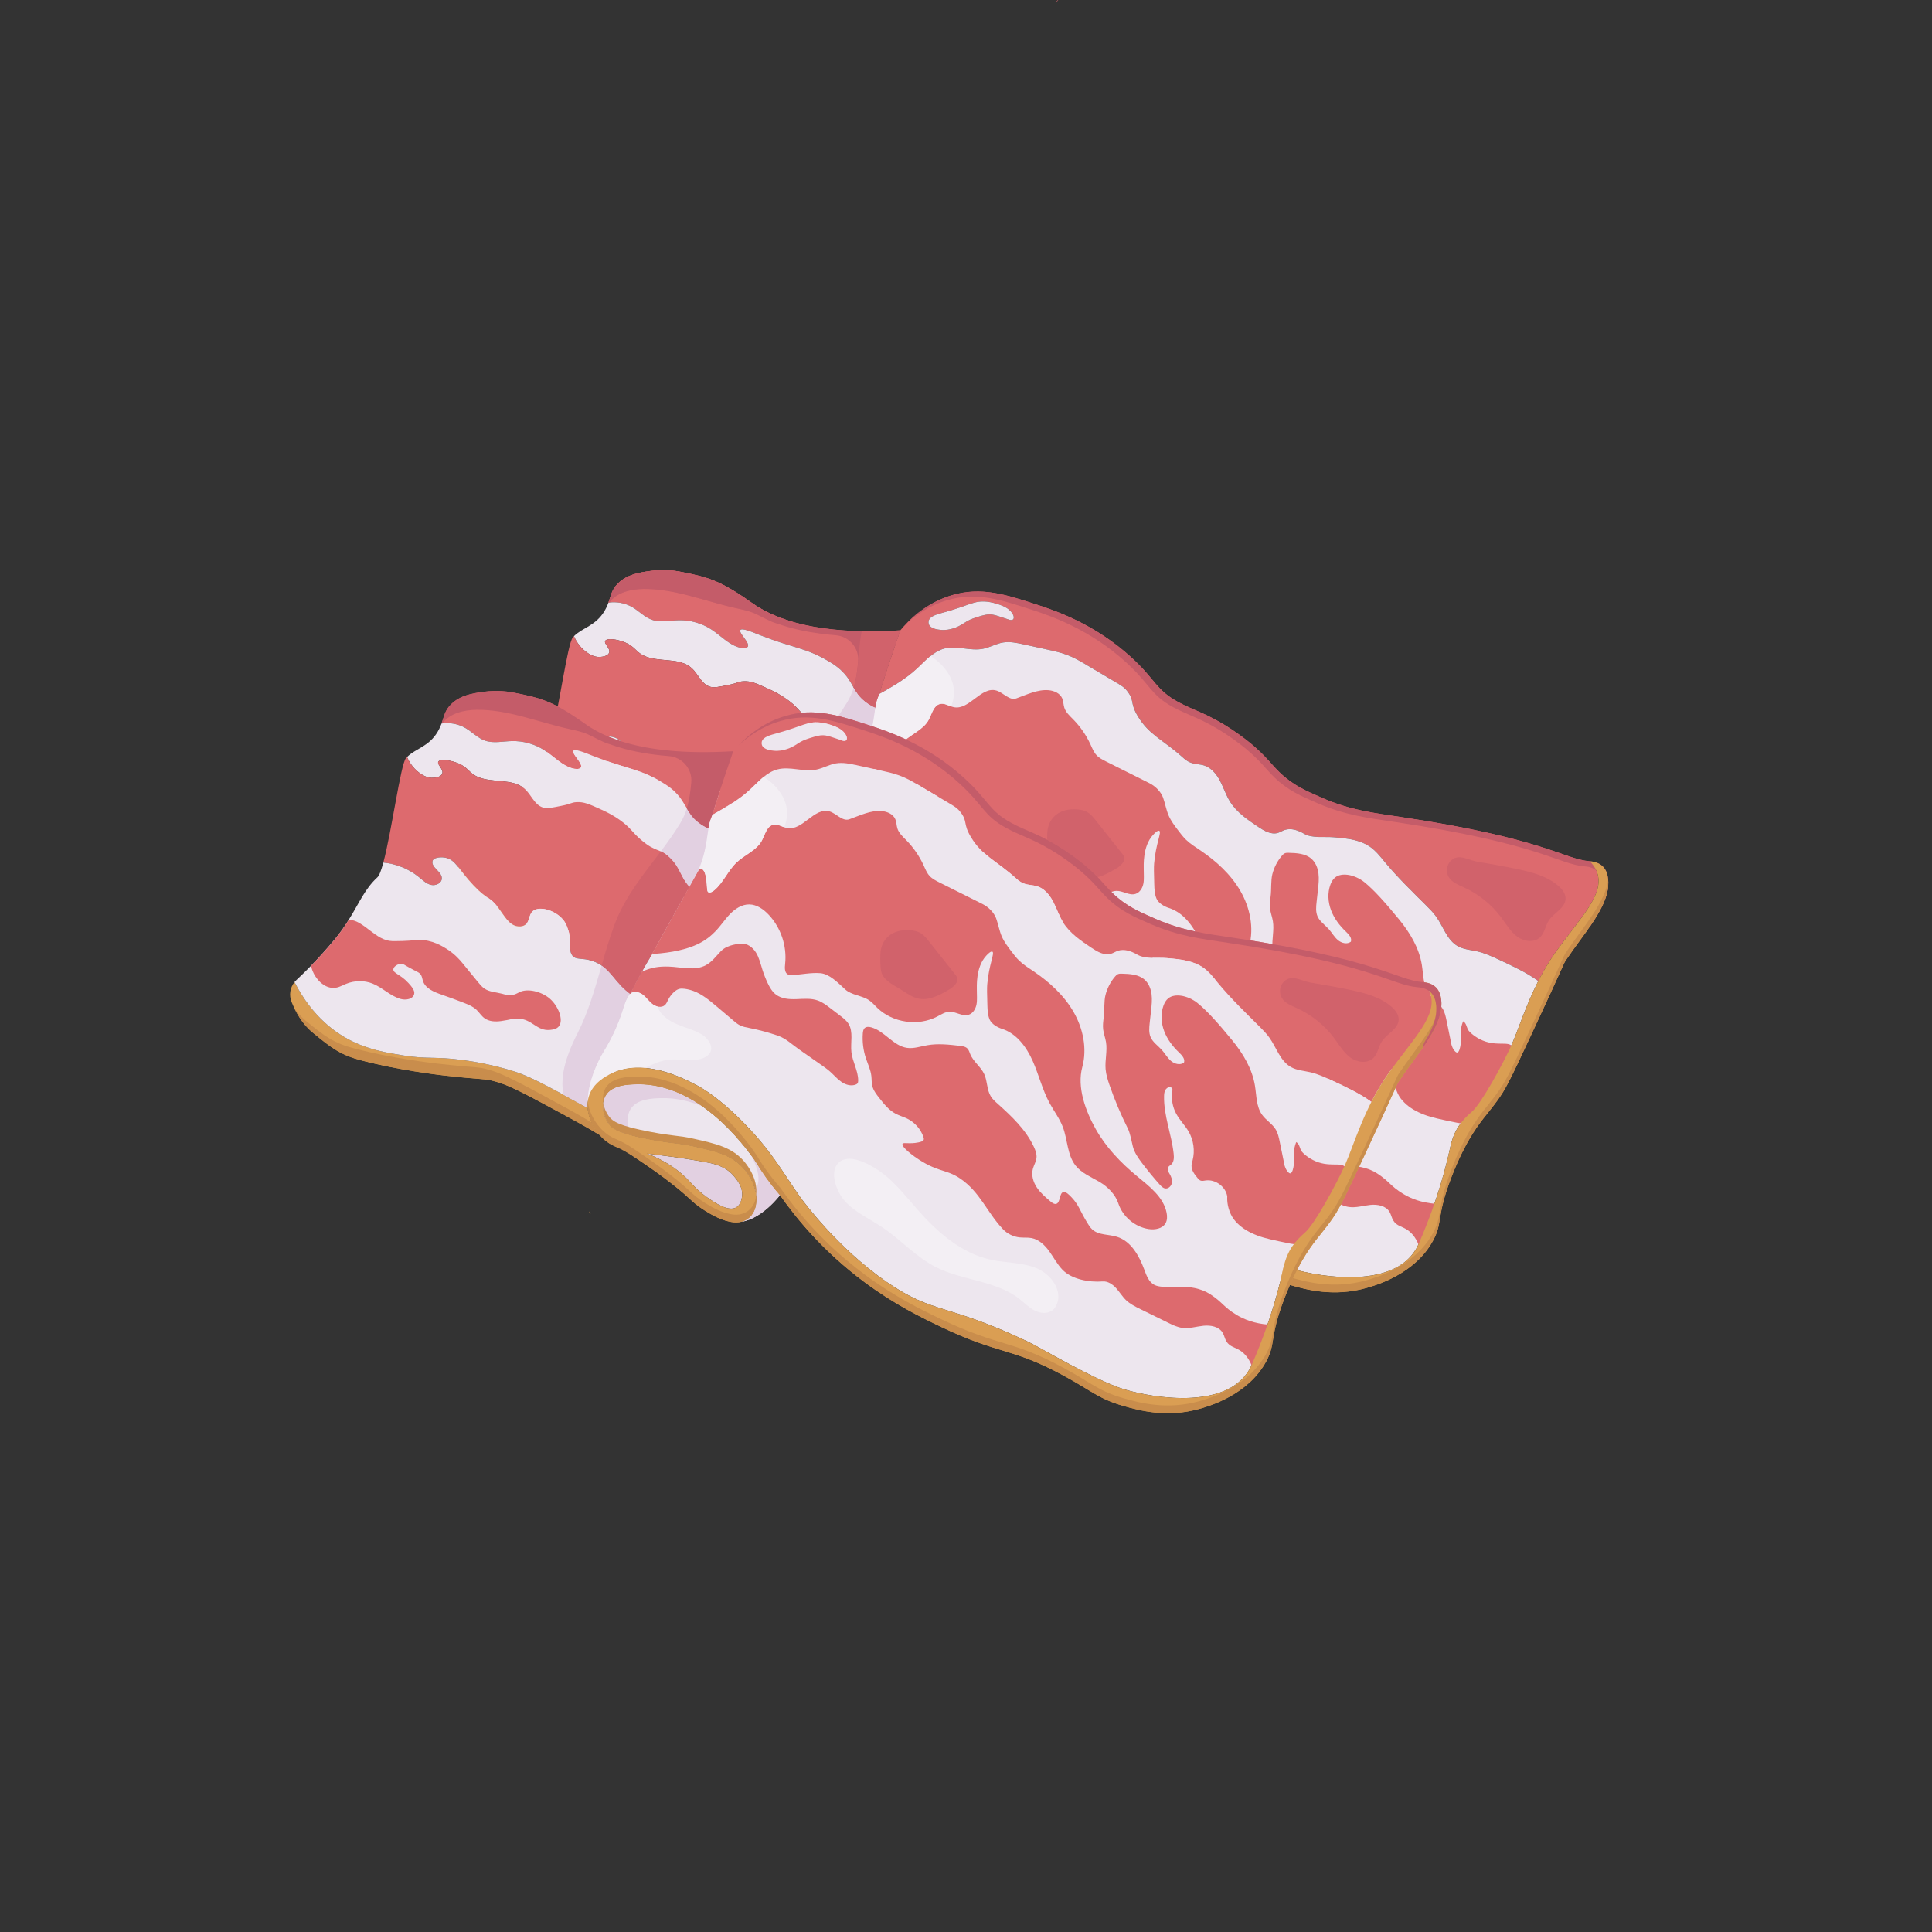 <?xml version="1.0" encoding="utf-8"?>
<!-- Generator: Adobe Illustrator 28.0.0, SVG Export Plug-In . SVG Version: 6.00 Build 0)  -->
<svg version="1.1" id="Layer_1" xmlns="http://www.w3.org/2000/svg" xmlns:xlink="http://www.w3.org/1999/xlink" x="0px" y="0px"
	 viewBox="0 0 1080 1080" style="enable-background:new 0 0 1080 1080;" xml:space="preserve">
<rect x="0" y="0" width="1080" height="1080" fill="#333333" stroke="none"/>
<style type="text/css">
	.st0{fill:none;stroke:#C1873A;stroke-width:16;stroke-linecap:round;stroke-linejoin:round;stroke-miterlimit:10;}
	.st1{fill:#E2D0E1;}
	.st2{fill:#EDE6EE;}
	.st3{fill:#DA9E53;}
	.st4{fill:#C98D4C;}
	.st5{fill:#DD6A6E;}
	.st6{fill:#D1626B;}
	.st7{fill:#F3EFF4;}
	.st8{fill:#C45C69;}
	.st9{fill:#FFB92E;}
	.st10{opacity:0.5;fill:#96A488;}
	.st11{fill:#F0F3EC;}
	.st12{fill:#E5E9E0;}
	.st13{fill:#B5CAD2;}
	.st14{fill:none;stroke:#009245;stroke-width:4;stroke-miterlimit:10;}
	.st15{fill:none;stroke:#009245;stroke-width:4;stroke-linecap:round;stroke-linejoin:round;stroke-miterlimit:10;}
	.st16{fill:none;stroke:#009245;stroke-width:4.108;stroke-linecap:round;stroke-linejoin:round;stroke-miterlimit:10;}
	.st17{fill:none;stroke:#000000;stroke-width:1.995;stroke-miterlimit:10;}
	.st18{fill:none;stroke:#000000;stroke-width:1.892;stroke-miterlimit:10;}
	.st19{fill:none;stroke:#000000;stroke-width:1.924;stroke-miterlimit:10;}
	.st20{fill:none;stroke:#000000;stroke-width:1.924;stroke-linecap:round;stroke-linejoin:round;stroke-miterlimit:10;}
	.st21{fill:none;stroke:#000000;stroke-width:1.731;stroke-linecap:round;stroke-linejoin:round;stroke-miterlimit:10;}
	.st22{fill:none;stroke:#000000;stroke-width:2;stroke-miterlimit:10;}
	.st23{fill:none;stroke:#000000;stroke-width:2;stroke-linecap:round;stroke-linejoin:round;stroke-miterlimit:10;}
	.st24{fill:#FFC257;}
	.st25{fill:#EDA229;}
	.st26{fill:#DD8E1B;}
	.st27{fill:#FFD085;}
	.st28{fill:none;stroke:#000000;stroke-width:3.415;stroke-linecap:round;stroke-linejoin:round;stroke-miterlimit:10;}
	.st29{fill:none;stroke:#000000;stroke-width:1.838;stroke-linecap:round;stroke-linejoin:round;stroke-miterlimit:10;}
	.st30{fill:none;stroke:#000000;stroke-linecap:round;stroke-linejoin:round;stroke-miterlimit:10;}
	.st31{fill:#D1D6CC;}
	.st32{fill:#F4DC98;}
	.st33{fill:#E9D2A3;}
	.st34{fill:#DAA765;}
	.st35{fill:#D09E62;}
	.st36{opacity:0.5;fill:#EDE1CA;}
	.st37{opacity:0.3;fill:#AF8056;}
	.st38{opacity:0.28;fill:#AF8056;}
	.st39{fill:#F3814A;}
	.st40{fill:#CF602F;}
	.st41{fill:#C35233;}
	.st42{fill:#F38A62;}
	.st43{opacity:0.2;fill:#FFFFFF;}
	.st44{opacity:0.37;fill:#DA7446;}
	.st45{opacity:0.1;fill:#FFFFFF;}
	.st46{opacity:0.08;fill:#FFFFFF;}
	.st47{opacity:0.3;fill:#997552;enable-background:new    ;}
	.st48{fill:#E5C98C;}
	.st49{opacity:0.6;fill:#F9E4BB;enable-background:new    ;}
	.st50{opacity:0.8;fill:#F9E4BB;enable-background:new    ;}
	.st51{fill:#618828;}
	.st52{fill:#92A931;}
	.st53{fill:#809A2C;}
	.st54{opacity:0.6;fill:#92A931;}
	.st55{opacity:0.6;fill:#618828;}
	.st56{opacity:0.25;fill:#E9D2A3;}
	.st57{fill:#E59055;}
	.st58{fill:#CE814D;}
	.st59{fill:#AF6C3E;}
	.st60{fill:#EFA16C;}
	.st61{fill:#FFBB8D;}
	.st62{fill:#E4C88B;}
	.st63{opacity:0.7;fill:#F8E3BA;}
	.st64{opacity:0.35;fill:#FFFFFF;}
	.st65{fill:#4D851D;}
	.st66{fill:#437A0F;}
	.st67{fill:#3B680B;}
	.st68{fill:#5B9324;}
	.st69{fill:#77B234;}
	.st70{fill:#E8EECB;}
	.st71{fill:#EFF4D4;}
	.st72{fill:#E3E8BF;}
	.st73{fill:#F9FFE1;}
	.st74{fill:#FCFFE9;}
	.st75{fill:#BF2C5A;}
	.st76{fill:#AF2859;}
	.st77{fill:#A3285A;}
	.st78{fill:#F3CEE4;}
	.st79{fill:#FFE3F7;}
	.st80{fill:#FFF8FD;}
	.st81{fill:#DBA9C9;}
	.st82{fill:#C9356A;}
	.st83{fill:#E0518B;}
	.st84{fill:#F96EA0;}
	.st85{fill:#A07A50;}
	.st86{fill:#BC916D;}
	.st87{fill:#936E4A;}
	.st88{fill:none;}
	.st89{fill:#E1AE4F;}
	.st90{fill:#D69F45;}
	.st91{fill:#C1873A;}
	.st92{fill:#E8B564;}
	.st93{fill:#F4C376;}
	.st94{fill:#AA7331;}
	.st95{fill:#839E39;}
	.st96{fill:#959F38;}
	.st97{fill:#8FAA44;}
	.st98{fill:#A8BF55;}
	.st99{fill:#708426;}
	.st100{fill:#FFCC73;}
	.st101{fill:#EDCC8C;}
	.st102{fill:#FFDDA1;}
	.st103{fill:#DDBB80;}
	.st104{fill:#FFE8C2;}
	.st105{fill:#CEA974;}
	.st106{fill:none;stroke:#E1AE4F;stroke-width:16;stroke-linecap:round;stroke-linejoin:round;stroke-miterlimit:10;}
	.st107{fill:none;stroke:#D69F45;stroke-width:16;stroke-linecap:round;stroke-linejoin:round;stroke-miterlimit:10;}
	.st108{fill:none;stroke:#F4C376;stroke-width:16;stroke-linecap:round;stroke-linejoin:round;stroke-miterlimit:10;}
	.st109{fill:none;stroke:#C1873A;stroke-width:5.62;stroke-linecap:round;stroke-linejoin:round;stroke-miterlimit:10;}
	.st110{fill:none;stroke:#E1AE4F;stroke-width:5.62;stroke-linecap:round;stroke-linejoin:round;stroke-miterlimit:10;}
	.st111{fill:none;stroke:#D69F45;stroke-width:5.62;stroke-linecap:round;stroke-linejoin:round;stroke-miterlimit:10;}
	.st112{fill:none;stroke:#F4C376;stroke-width:5.62;stroke-linecap:round;stroke-linejoin:round;stroke-miterlimit:10;}
	.st113{fill:none;stroke:#F4C376;stroke-width:5.267;stroke-linecap:round;stroke-linejoin:round;stroke-miterlimit:10;}
	.st114{fill:none;stroke:#EDCC8C;stroke-width:5.88;stroke-linecap:round;stroke-linejoin:round;stroke-miterlimit:10;}
	.st115{fill:none;stroke:#FFDDA1;stroke-width:5.88;stroke-linecap:round;stroke-linejoin:round;stroke-miterlimit:10;}
	.st116{fill:none;stroke:#FFE8C2;stroke-width:5.88;stroke-linecap:round;stroke-linejoin:round;stroke-miterlimit:10;}
	.st117{fill:none;stroke:#D1626B;stroke-width:5.239;stroke-miterlimit:10;}
	.st118{fill:none;stroke:#D1626B;stroke-width:5.452;stroke-miterlimit:10;}
	.st119{fill:none;stroke:#DD6A6E;stroke-width:5.239;stroke-miterlimit:10;}
	.st120{fill:none;stroke:#AD4D58;stroke-width:5.037;stroke-miterlimit:10;}
	.st121{fill:none;stroke:#D1626B;stroke-width:4.841;stroke-miterlimit:10;}
	.st122{fill:none;stroke:#D1626B;stroke-width:5.037;stroke-miterlimit:10;}
	.st123{fill:none;stroke:#DD6A6E;stroke-width:4.841;stroke-miterlimit:10;}
</style>
<g>
	<path class="st1" d="M508.05,601.68c-0.21,1.11-0.73,4.16-3.04,5.62c-4.52,2.79-12.33-2.67-16.31-5.45
		c-5.6-3.91-8.23-7.28-11.24-10.33c-4.3-4.32-11.24-9.89-22.53-14.23c8.37,1.08,19.14,2.22,33.56,4.94
		c3.06,0.58,10.45,1.9,15.2,7.83C504.87,591.52,509,596.05,508.05,601.68z"/>
	<path class="st2" d="M507.77,615.42c1.29-0.51,3.86-1.45,5.64-3.71c2.46-3.15,2.62-6.58,2.69-8.59c0.32-9.35-6.47-16.9-7.49-18
		c-6.68-7.22-15.08-9.2-27.86-12.03c-9.09-2.02-9.72-1.07-23.89-3.78c-17.27-3.31-21-5.6-23.38-8.94c-3-4.21-4.43-10.87-1.63-15.55
		c3.53-5.9,12.27-6.18,17.21-6.3c22.27-0.58,39.7,14.2,44.52,18.31c10.03,8.52,19.45,20.48,23.16,26.59
		c0.64,1.06,3.48,5.81,8.07,11.67c1.85,2.36,3.44,4.22,4.5,5.42C529.32,600.51,519.41,613.7,507.77,615.42z"/>
	<path class="st1" d="M486.16,551.04c-6.72-2.88-14.63-4.96-23.26-4.74c-4.94,0.12-13.68,0.4-17.22,6.3
		c-2.57,4.3-1.57,10.27,0.94,14.47c-8.73-2.23-11.33-4.17-13.14-6.7c-3-4.21-4.43-10.87-1.63-15.55c3.54-5.9,12.28-6.17,17.22-6.3
		C464.73,538.11,477.99,545.31,486.16,551.04z"/>
	<path class="st1" d="M529.34,600.5c0,0-9.9,13.19-21.54,14.91c1.29-0.52,3.86-1.45,5.64-3.72c2.46-3.15,2.62-6.58,2.69-8.59
		c0.07-2.18-0.24-4.26-0.78-6.18c2.8-2.44,3.08-9.52-2.7-19.47c0.98,1.39,10.93,16.01,12.19,17.63
		C526.69,597.43,528.29,599.29,529.34,600.5z"/>
	<path class="st3" d="M428.57,566.96c-7.37-4.51-14.77-8.53-29.04-16.22c-18.8-10.16-23.74-12.14-29.11-13.67
		c-6.67-1.9-5.89-0.81-28.99-3.43c-3.86-0.45-24.99-2.96-45.54-8.27c-12.18-3.16-16.97-6.82-27.83-15.76
		c-5.97-4.9-9.66-11.84-11.79-17.12c-1.51-3.75-0.83-7.98,1.67-11.06c10.2,20.03,23.72,28.56,30.01,31.95
		c10.81,5.81,21.56,7.56,30.51,9.01c13.96,2.27,17.39,0.49,33.19,2.58c6.12,0.8,17.28,2.61,29.48,6.52
		c10.38,3.33,23.46,11,40.67,20.33C422.25,557.31,424.95,562.83,428.57,566.96z"/>
	<path class="st4" d="M428.52,566.93c-7.37-4.51-14.77-8.53-29.04-16.22c-18.8-10.16-23.74-12.14-29.11-13.67
		c-6.67-1.9-5.89-0.81-28.99-3.43c-3.86-0.45-24.99-2.96-45.54-8.27c-12.18-3.16-16.97-6.82-27.83-15.76
		c-4.66-3.83-7.93-8.89-10.15-13.44c1.73,2.44,3.79,4.78,6.23,6.79c10.86,8.94,15.65,12.6,27.83,15.76
		c20.55,5.31,41.68,7.82,45.54,8.27c23.1,2.62,22.32,1.53,28.99,3.43c5.37,1.53,10.31,3.51,29.11,13.67
		c13.86,7.47,21.24,11.47,28.4,15.83C425.14,562.46,426.71,564.87,428.52,566.93z"/>
	<path class="st3" d="M423.53,610.83c-0.21-0.13-0.43-0.26-0.64-0.39c-0.13-0.27-0.25-0.55-0.37-0.83
		C422.85,610.03,423.19,610.44,423.53,610.83z"/>
	<path class="st5" d="M503.24,352.37c-0.19,0.55-6.38,18.25-10.62,31.89c-0.41,1.32-0.8,2.58-1.15,3.79
		c-0.85,2.81-1.57,5.31-2.19,7.56c-4.76-2.19-7.64-4.89-9.47-7.21c-3.43-4.36-4.21-8.67-9.77-13.85c-1.73-1.61-3.56-2.97-6.88-4.94
		c-12.97-7.66-19.47-7.2-37.76-14.37c-4.97-1.95-10.62-4.4-11.54-3.05c-1.07,1.64,5.52,7.14,4.15,9.31
		c-0.77,1.21-3.62,0.78-4.65,0.48c-6.02-1.65-10.4-6.65-15.62-10.05c-5.38-3.53-11.85-5.38-18.3-5.22
		c-5.06,0.11-10.27,1.41-15.05-0.27c-4.05-1.42-7.1-4.78-10.8-6.97c-4.01-2.36-8.83-3.27-13.45-2.6c1.52-4.12,1.75-7.19,5.34-10.73
		c5.12-5.07,11.95-6.07,17.74-6.91c8.45-1.23,15.14-0.02,17.68,0.5c14.06,2.83,21.09,4.25,39.32,17.24
		C433.36,346.32,457.02,355.17,503.24,352.37z"/>
	<path class="st6" d="M443.02,347.59c-2.61,1.23-5.61,1.65-8.43,1.01c-3.84-0.86-7.07-3.4-10.64-5.07
		c-4.06-1.91-8.54-2.69-12.92-3.66c-17.09-3.79-33.75-10.82-51.25-10.63c-7.11,0.07-15.09,1.99-19.13,7.57
		c-0.17,0.01-0.34,0.04-0.51,0.06c1.52-4.12,1.75-7.19,5.34-10.73c5.12-5.07,11.95-6.07,17.74-6.91c8.45-1.23,15.14-0.02,17.68,0.5
		c14.06,2.83,21.09,4.25,39.32,17.24C425.7,340.87,433.01,344.68,443.02,347.59z"/>
	<path class="st2" d="M489.28,395.61c-1.55,11.11-2.29,15.35-5.85,23.96l-4.8,8.64c-5.24-5.59-4.78-10.26-10.88-16.22
		c-5.81-5.68-7.63-2.77-16.04-10c-5.29-4.52-5.6-6.55-11.55-10.88c-4.5-3.24-8.34-5.02-11.27-6.34c-6.13-2.79-9.21-4.18-13.36-3.93
		c-3.07,0.19-2.99,1.02-8.54,2.09c-4.96,0.94-8.08,1.87-10.82,0.69c-4.29-1.82-6.01-6.95-9.45-10.09
		c-7.02-6.41-18.66-2.94-27.16-7.18c-4-2-4.81-4.94-9.85-7.1c-4.89-2.07-10.5-2.68-11.4-0.99c-0.84,1.63,3.18,4.25,2.18,6.69
		c-0.79,1.92-4.03,2.19-4.74,2.26c-3.88,0.35-6.88-1.91-8.32-2.98c-3.32-2.49-5.51-6.04-6.61-8.58c4.79-4.85,12.22-5.77,17.16-14.21
		c0.98-1.68,1.65-3.19,2.16-4.57c4.62-0.67,9.44,0.24,13.45,2.6c3.7,2.19,6.75,5.55,10.8,6.97c4.78,1.68,9.99,0.38,15.05,0.27
		c6.45-0.16,12.92,1.69,18.3,5.22c5.22,3.4,9.6,8.4,15.62,10.05c1.03,0.3,3.88,0.73,4.65-0.48c1.37-2.17-5.22-7.67-4.15-9.31
		c0.92-1.35,6.57,1.1,11.54,3.05c18.29,7.17,24.79,6.71,37.76,14.37c3.32,1.97,5.15,3.33,6.88,4.94c5.56,5.18,6.34,9.49,9.77,13.85
		C481.64,390.72,484.52,393.42,489.28,395.61z"/>
	<path class="st5" d="M457.74,465.75c0.04,0,0.08-0.01,0.12-0.01c-3.78,6.12-8.02,13.67-12.33,22.3
		c-9.1-6.59-11.12-15.12-21.08-18.42c-6-2.01-9.34-0.27-11.39-3.3c-2.17-3.21,0.32-6.96-2.29-14.48c-0.57-1.64-1.01-2.92-2.03-4.38
		c-4.17-6.01-13.68-8.85-17.51-5.75c-2.69,2.16-1.53,6.38-4.93,8.06c-1.45,0.74-2.9,0.57-3.6,0.5c-4.86-0.61-7.42-5.84-10.91-10.46
		c-4.89-6.48-5.71-3.96-13.7-12.35c-8.76-9.21-10.08-14.68-16.22-15.63c-2.73-0.42-6.15,0.1-6.7,1.72
		c-1.27,3.67,5.13,5.99,5.11,9.86c-0.01,2.71-3.39,4.31-6.02,3.69c-2.65-0.63-4.69-2.64-6.79-4.36c-5.63-4.59-12.66-7.43-19.89-8.11
		c4.64-17.27,9.67-54.91,12.62-58.31c0.2-0.23,0.41-0.46,0.62-0.67c1.1,2.54,3.29,6.09,6.61,8.58c1.44,1.07,4.44,3.33,8.32,2.98
		c0.71-0.07,3.95-0.34,4.74-2.26c1-2.44-3.02-5.06-2.18-6.69c0.9-1.69,6.51-1.08,11.4,0.99c5.04,2.16,5.85,5.1,9.85,7.1
		c8.5,4.24,20.14,0.77,27.16,7.18c3.44,3.14,5.16,8.27,9.45,10.09c2.74,1.18,5.86,0.25,10.82-0.69c5.55-1.07,5.47-1.9,8.54-2.09
		c4.15-0.25,7.23,1.14,13.36,3.93c2.93,1.32,6.77,3.1,11.27,6.34c5.95,4.33,6.26,6.36,11.55,10.88c8.41,7.23,10.23,4.32,16.04,10
		c6.1,5.96,5.64,10.63,10.88,16.22L457.74,465.75z"/>
	<path class="st5" d="M892.79,487.74c-1.05-2.98-2.86-5.07-4.12-6.28c-14.85-1.24-24.98-12.71-105.88-24.79
		c-15.51-2.31-27.94-3.8-43.49-10.54c-9.26-4.02-16.57-7.17-23.96-14.33c-4.78-4.6-7.35-8.71-15.29-15.46
		c-1.39-1.16-5.49-4.59-11.77-8.74c-13.61-8.94-21.09-10.45-29.71-15.18c-12.69-6.96-12.46-12.43-26.19-24.97
		c-20.44-18.66-42.33-26.05-52.69-29.42c-17.41-5.69-31.17-10.18-47.59-5.29c-14.6,4.34-24.07,13.91-28.84,19.63
		c-0.01,0-0.01,0-0.02,0c-0.19,0.55-6.38,18.25-10.62,31.89c-0.41,1.32-0.8,2.58-1.15,3.79c7.36-4.34,14.96-8.48,21.21-14.3
		c4.66-4.33,9.02-9.57,15.16-11.2c7.02-1.86,14.54,1.53,21.66,0.12c3.85-0.75,7.33-2.88,11.2-3.52c3.79-0.63,7.66,0.2,11.42,1.02
		c4.55,1,9.11,2,13.67,3c3.26,0.72,6.53,1.44,9.67,2.56c4.86,1.73,7.78,3.47,13.83,7.09c17.44,10.43,18.46,10.49,20.74,13.37
		c4.48,5.65,1.32,6.39,6.1,14.31c6.23,10.32,13.97,12.97,25.04,22.88c0.69,0.62,2.08,1.99,4.35,2.9c2.37,0.97,5.05,0.82,7.5,1.58
		c4.1,1.26,7.03,4.89,9.03,8.69c1.99,3.81,3.3,7.96,5.58,11.6c3.77,6.02,9.86,10.14,15.77,14.09c3.29,2.2,7.19,4.5,10.98,3.35
		c1.32-0.41,2.5-1.21,3.81-1.65c3.54-1.18,7.38,0.12,10.88,2.15c4.48,2.6,11.24,1.49,16.41,1.93c3.96,0.34,7.95,0.67,11.82,1.63
		c2.89,0.72,5.73,1.79,8.21,3.45c3.58,2.41,6.25,5.91,9.01,9.23c7.05,8.49,15.03,16.14,22.83,23.93c1.96,1.95,3.91,3.92,5.51,6.17
		c4.03,5.64,6.1,13.2,12.17,16.54c3.26,1.8,7.11,2.02,10.74,2.85c4.3,0.98,8.33,2.86,12.33,4.72c7.24,3.37,15.3,7.14,21.81,11.86
		c2.69-5.31,5.81-10.69,9.47-15.82C883.65,512.6,897.07,500.02,892.79,487.74z M566.33,346.21c-0.62,0.62-1.66,0.39-2.49,0.11
		c-1.68-0.55-3.37-1.11-5.05-1.66c-1.74-0.58-3.52-1.16-5.35-1.21c-2.01-0.05-3.97,0.53-5.9,1.11c-2.44,0.74-4.91,1.49-7.09,2.79
		c-1.57,0.94-1.65,1.1-2.97,1.87c-1.37,0.79-6.01,3.41-11.61,2.88c-1.5-0.15-5.58-0.53-6.6-3.03c-0.05-0.12-0.39-1-0.14-2.01
		c0.67-2.73,5.03-3.79,8.63-4.77c14.39-3.94,16.55-6.69,24.05-5.94c0.36,0.04,2.65,0.31,5.53,1.21c3.67,1.15,7.68,2.85,9.12,6.42
		C566.75,344.71,566.88,345.65,566.33,346.21z"/>
	<path class="st2" d="M859.91,548.4c-7.08,13.92-11.27,27.43-14.66,35.07c-4.69,10.57-17.07,33.35-22.46,37.97
		c-5.38,4.65-9.87,9.79-12.03,19.62c-2.19,9.83-6.35,28.04-17.65,54.15c-0.04,0.1-0.09,0.2-0.14,0.29
		c-0.02,0.04-0.03,0.09-0.06,0.14c-11.6,25.61-54.69,18.38-70.87,13.54c-16.28-4.88-46.84-23.27-54.19-26.76
		c-46.2-21.88-52.44-15.11-78.86-33.32c-27.84-19.22-47-45.55-48.51-47.65c-9.33-13.02-15.08-24.57-30.98-40.86
		c-14.49-14.88-24.25-20.18-26.79-21.53c-7.21-3.78-29.69-15.59-47.98-6.38c-2.48,1.25-10.08,5.06-12.33,12.79
		c-0.61,2.04-0.78,4.2-0.6,6.35c-17.21-9.33-30.29-17-40.67-20.33c-12.2-3.91-23.36-5.72-29.48-6.52
		c-15.8-2.09-19.23-0.31-33.19-2.58c-8.95-1.45-19.7-3.2-30.51-9.01c-6.29-3.39-19.81-11.92-30.01-31.95
		c0.31-0.41,0.68-0.79,1.06-1.15c2.57-2.41,5.33-5.07,8.21-8.01c4.19-4.33,8.66-9.23,13.24-14.74c3.22-3.89,5.74-7.57,7.86-11.01
		c5.85-9.39,8.93-17.19,15.96-23.65c1.06-0.97,2.18-3.99,3.31-8.24c7.23,0.68,14.26,3.52,19.89,8.11c2.1,1.72,4.14,3.73,6.79,4.36
		c2.63,0.62,6.01-0.98,6.02-3.69c0.02-3.87-6.38-6.19-5.11-9.86c0.55-1.62,3.97-2.14,6.7-1.72c6.14,0.95,7.46,6.42,16.22,15.63
		c7.99,8.39,8.81,5.87,13.7,12.35c3.49,4.62,6.05,9.85,10.91,10.46c0.7,0.07,2.15,0.24,3.6-0.5c3.4-1.68,2.24-5.9,4.93-8.06
		c3.83-3.1,13.34-0.26,17.51,5.75c1.02,1.46,1.46,2.74,2.03,4.38c2.61,7.52,0.12,11.27,2.29,14.48c2.05,3.03,5.39,1.29,11.39,3.3
		c9.96,3.3,11.98,11.83,21.08,18.42c4.31-8.63,8.55-16.18,12.33-22.3c-0.04,0-0.08,0.01-0.12,0.01l20.89-37.54l4.8-8.64
		c2.06-6.74,2.43-11.49,5.85-23.96c0.62-2.25,1.34-4.75,2.19-7.56c7.36-4.34,14.96-8.48,21.21-14.3c4.66-4.33,9.02-9.57,15.16-11.2
		c7.02-1.86,14.54,1.53,21.66,0.12c3.85-0.75,7.33-2.88,11.2-3.52c3.79-0.63,7.66,0.2,11.42,1.02c4.55,1,9.11,2,13.67,3
		c3.26,0.72,6.53,1.44,9.67,2.56c4.86,1.73,7.78,3.47,13.83,7.09c17.44,10.43,18.46,10.49,20.74,13.37
		c4.48,5.65,1.32,6.39,6.1,14.31c6.23,10.32,13.97,12.97,25.04,22.88c0.69,0.62,2.08,1.99,4.35,2.9c2.37,0.97,5.05,0.82,7.5,1.58
		c4.1,1.26,7.03,4.89,9.03,8.69c1.99,3.81,3.3,7.96,5.58,11.6c3.77,6.02,9.86,10.14,15.77,14.09c3.29,2.2,7.19,4.5,10.98,3.35
		c1.32-0.41,2.5-1.21,3.81-1.65c3.54-1.18,7.38,0.12,10.88,2.15c4.48,2.6,11.24,1.49,16.41,1.93c3.96,0.34,7.95,0.67,11.82,1.63
		c2.89,0.72,5.73,1.79,8.21,3.45c3.58,2.41,6.25,5.91,9.01,9.23c7.05,8.49,15.03,16.14,22.83,23.93c1.96,1.95,3.91,3.92,5.51,6.17
		c4.03,5.64,6.1,13.2,12.17,16.54c3.26,1.8,7.11,2.02,10.74,2.85c4.3,0.98,8.33,2.86,12.33,4.72
		C845.34,539.91,853.4,543.68,859.91,548.4z"/>
	<path class="st5" d="M288.31,446.52c0.05,0,0.09,0.01,0.14,0.01c8.42,0.52,14.8,11.81,24.12,11.99c0.36,0.01,2.72,0.05,5.76-0.06
		c5.47-0.18,6.95-0.55,9.16-0.59c7.35-0.13,13.22,3.58,15.62,5.1c4.26,2.71,7.01,5.76,8.88,8.06c2.84,3.46,5.69,6.93,8.51,10.41
		c1.1,1.34,2.22,2.7,3.67,3.67c2.8,1.87,6.39,1.94,9.66,2.8c1.43,0.36,2.83,0.89,4.3,0.88c2.68-0.01,4.51-1.21,5.47-1.7
		c4.63-2.34,12.42-0.37,17.02,3.57c4.81,4.16,7.82,11.97,5.12,15.45c-1.32,1.69-3.63,1.91-4.98,2.06c-7.5,0.73-9.9-6.1-17.86-6.33
		c-3.5-0.12-3.56,0.54-9.52,1.38c-3.18,0.43-6.66,0.3-9.26-1.6c-1.77-1.28-2.92-3.26-4.51-4.75c-1.97-1.83-4.52-2.87-7.02-3.85
		c-4.08-1.6-8.21-3.11-12.37-4.55c-4.29-1.5-9.17-3.43-10.53-7.77c-0.33-1.01-0.43-2.08-0.93-3.02c-0.79-1.47-2.08-1.93-4.1-2.96
		c-5.68-2.91-5.93-3.78-7.56-3.53c-1.7,0.26-3.84,1.61-3.92,3.16c-0.1,2.19,4.02,2.76,8.41,7.58c1.72,1.87,3.73,4.21,3.24,6.18
		c-0.71,2.89-4.6,3.54-7.45,2.78c-5.84-1.59-10.24-6.41-15.86-8.65c-4.68-1.86-10.12-1.74-14.79,0.19
		c-2.83,1.19-4.93,2.61-8.24,2.18c-2.88-0.39-4.91-2.06-5.93-2.91c0,0-3.84-3.21-5.13-8.37c-0.09-0.35-0.15-0.7-0.21-1.05
		c4.19-4.33,8.66-9.23,13.23-14.73C283.67,453.64,286.18,449.96,288.31,446.52z"/>
	<path class="st2" d="M566.33,346.21c-0.62,0.62-1.66,0.39-2.49,0.11c-1.68-0.55-3.37-1.11-5.05-1.66
		c-1.74-0.58-3.52-1.16-5.35-1.21c-2.01-0.05-3.97,0.53-5.9,1.11c-2.44,0.74-4.91,1.49-7.09,2.79c-1.57,0.94-1.65,1.1-2.97,1.87
		c-1.37,0.79-6.01,3.41-11.61,2.88c-1.5-0.15-5.58-0.53-6.6-3.03c-0.05-0.12-0.39-1-0.14-2.01c0.67-2.73,5.03-3.79,8.63-4.77
		c14.39-3.94,16.55-6.69,24.05-5.94c0.36,0.04,2.65,0.31,5.53,1.21c3.67,1.15,7.68,2.85,9.12,6.42
		C566.75,344.71,566.88,345.65,566.33,346.21z"/>
	<path class="st5" d="M744.85,616.23c-1.76,3.09-5.96,3.79-9.47,3.26c-7.68-1.18-14.48-6.93-16.92-14.3
		c-1.69-5.12-5.93-9.36-10.59-12.08c-4.65-2.73-9.91-4.84-13.28-9.05c-4.77-5.99-4.45-14.49-7.18-21.65
		c-1.81-4.76-4.98-8.88-7.41-13.36c-4.04-7.48-6.01-15.88-9.47-23.64c-3.47-7.76-9.02-15.28-17.12-17.84
		c-2.61-0.83-5.81-2.68-6.9-5.19c-1.09-2.52-1.19-5.34-1.27-8.08c-0.2-6.36-0.24-9.55-0.08-11.52c0.9-11.06,4.33-17.58,2.87-18.35
		c-0.92-0.48-2.95,1.74-3.48,2.31c-5.94,6.47-5.16,17.22-5.19,19.53c-0.04,2.56,0.28,5.15-0.2,7.66c-0.48,2.52-2,5.05-4.45,5.79
		c-3.49,1.07-7.03-1.84-10.68-1.71c-2.48,0.09-4.66,1.56-6.86,2.7c-10.7,5.56-24.84,3.49-33.5-4.9c-1.46-1.42-2.8-3.01-4.48-4.17
		c-4.08-2.8-9.76-2.79-13.42-6.11c-3.87-3.51-8.69-8.65-13.89-9.08c-5.21-0.43-10.4,0.77-15.61,1.04c-0.88,0.05-1.81,0.06-2.58-0.36
		c-1.9-1.03-1.73-3.75-1.5-5.9c1.08-9.91-2.38-20.22-9.22-27.47c-2.87-3.05-6.6-5.67-10.79-5.74c-4.21-0.06-8.05,2.49-10.96,5.54
		c-2.91,3.05-5.19,6.66-8.16,9.65c-4.45,4.47-11.98,11.07-35.2,12.53c-0.04,0-0.08,0.01-0.12,0.01l20.8-37.43l4.89-8.75l0.51-0.91
		c0.12-0.14,0.44-0.45,0.92-0.52c0,0,0.48-0.07,1.03,0.23c1.57,0.86,2.15,5.05,2.15,5.05c0.73,5.26,0.23,7.26,1.28,7.83
		c1.05,0.56,2.82-0.76,3.39-1.25c5.04-4.32,7.55-10.98,12.39-15.52c4.53-4.23,11.01-6.58,14-12.01c1.86-3.4,2.78-8.26,6.58-9
		c2.58-0.51,4.99,1.37,7.58,1.87c8.67,1.68,15.27-11.85,23.73-9.32c3.95,1.18,7.25,5.78,11.14,4.39c5.77-2.06,11.99-5.14,18.1-4.58
		c3.07,0.29,6.33,1.71,7.55,4.55c0.7,1.63,0.64,3.49,1.17,5.18c0.84,2.66,3.05,4.62,5.01,6.61c3.98,4.06,7.25,8.81,9.63,13.97
		c0.96,2.09,1.8,4.29,3.36,5.98c1.48,1.6,3.47,2.61,5.42,3.59c8.1,4.05,16.19,8.11,24.29,12.16c3.15,1.58,6.28,4.65,7.49,7.97
		c1.2,3.32,1.75,6.86,3.15,10.1c1.3,2.98,3.28,5.6,5.24,8.18c1.39,1.84,2.8,3.69,4.45,5.3c2.42,2.35,5.32,4.13,8.12,6.02
		c8.85,5.99,16.96,13.39,22.3,22.65c5.34,9.26,7.69,20.53,4.89,30.85c-3.07,11.25,1.79,24.5,7.51,34.66
		c5.72,10.16,13.92,18.75,22.9,26.18c6.96,5.76,14.97,11.72,16.72,20.59C745.82,612.34,745.84,614.48,744.85,616.23z"/>
	<path class="st5" d="M845.25,584.91c-2.15-3.19-9.27,0.49-17.96-3.98c-4.02-2.06-6.39-4.65-6.75-5.45
		c-0.76-1.65-1.04-3.79-2.67-4.58c-0.92,2.35-1.2,4.29-1.29,5.55c-0.27,3.47,0.53,6.17-0.6,9.89c-0.28,0.93-0.68,1.91-1.36,2.01
		c-0.73,0.11-1.44-0.84-1.84-1.39c-1.41-1.93-1.61-4.02-1.66-4.25c-0.82-4.03-1.65-8.05-2.47-12.08c-0.48-2.35-0.98-4.76-2.23-6.81
		c-1.93-3.19-5.41-5.14-7.59-8.17c-3.33-4.61-3.1-10.78-4.03-16.39c-1.55-9.4-6.63-17.89-12.67-25.25
		c-7.44-9.07-13.93-16.43-19.48-20.9c-2.52-2.03-6.01-3.63-9.22-4.06c-2.47-0.33-5.17-0.08-7.1,1.49c-1.26,1.02-2.07,2.5-2.63,4.01
		c-1.69,4.57-1.35,9.75,0.37,14.31c1.72,4.56,4.75,8.55,8.28,11.91c1.61,1.54,3.51,3.54,2.8,5.65c-2.08,1.65-5.26,0.81-7.28-0.91
		c-2.02-1.72-3.31-4.13-5.07-6.1c-2.13-2.39-5.02-4.23-6.3-7.17c-1.09-2.51-0.81-5.37-0.51-8.09c0.25-2.26,0.5-4.52,0.75-6.78
		c0.34-3.04,0.68-6.12,0.28-9.15c-0.39-3.04-1.59-6.07-3.88-8.11c-3.36-2.99-8.26-3.26-12.75-3.37c-0.72-0.02-1.46-0.03-2.12,0.24
		c-0.69,0.28-1.23,0.85-1.72,1.43c-2.51,2.96-4.33,6.49-5.29,10.25c-0.92,3.61-0.48,8.73-0.97,12.42c-0.3,2.26-0.6,4.54-0.33,6.8
		c0.28,2.4,1.19,4.68,1.59,7.06c0.83,5.01-0.65,10.15-0.22,15.21c0.26,3.04,1.19,5.97,2.18,8.85c2.88,8.35,6.33,16.51,10.3,24.41
		c1.27,2.53,2.07,7.3,2.78,10.04c0.89,3.41,2.98,6.37,5.11,9.18c3.13,4.14,6.42,8.15,9.88,12.02c0.87,0.97,1.86,2,3.15,2.16
		c1.74,0.22,3.32-1.35,3.64-3.07c0.32-1.72-0.33-3.48-1.22-4.99c-0.67-1.15-1.5-2.51-0.9-3.7c0.37-0.73,1.17-1.11,1.77-1.66
		c1.56-1.45,1.58-3.88,1.35-5.99c-1.15-10.84-5.61-21.28-5.36-32.18c0.03-1.14,0.11-2.32,0.64-3.33c0.53-1.01,1.6-1.82,2.73-1.7
		c0.4,0.04,0.8,0.2,1.05,0.52c0.39,0.5,0.28,1.21,0.18,1.83c-0.65,4.29,0.14,8.78,2.23,12.58c1.94,3.54,4.91,6.42,6.92,9.92
		c2.76,4.79,3.57,10.67,2.21,16.02c-0.25,0.97-0.56,1.94-0.6,2.94c-0.11,2.64,1.67,4.94,3.36,6.98c0.47,0.57,0.97,1.15,1.65,1.42
		c0.88,0.35,1.87,0.09,2.81-0.05c5.5-0.8,11.25,3.42,12.14,8.91c-0.31,4.2,1.15,9.46,3.7,12.81c2.55,3.35,6.08,5.87,9.88,7.67
		c4.51,2.13,8.19,3.08,15.23,4.58c5.51,1.18,8.26,1.76,9.29,1.64c5.95-0.69,8.48-5.77,23.18-30.54
		C844.53,590.85,846.76,587.14,845.25,584.91z"/>
	<path class="st5" d="M452.03,475.7c5.01-2.44,9.59-3.13,15.16-2.93c7.01,0.25,14.54,2.54,20.71-0.8c3.41-1.84,5.75-5.12,8.45-7.9
		c2.7-2.78,7.19-3.76,11.05-4.15c3.42-0.34,6.63,2.03,8.45,4.95c1.82,2.92,2.59,6.35,3.63,9.63c0.8,2.53,1.77,5.01,2.9,7.41
		c1.15,2.43,2.52,4.86,4.66,6.49c3.19,2.43,7.5,2.69,11.5,2.55c4.01-0.15,8.14-0.58,11.92,0.77c2.56,0.91,4.76,2.59,6.92,4.24
		c1.92,1.46,3.83,2.93,5.75,4.39c1.64,1.26,3.32,2.55,4.43,4.3c2.89,4.57,1.07,10.54,1.67,15.92c0.61,5.42,3.78,10.41,3.79,15.86
		c0,0.6-0.06,1.26-0.46,1.71c-0.22,0.24-0.51,0.4-0.81,0.52c-2.62,1.11-5.71,0.19-8.06-1.41c-2.35-1.61-4.19-3.83-6.32-5.72
		c-1.6-1.42-3.36-2.66-5.12-3.88c-4.1-2.87-8.21-5.74-12.31-8.61c-3.71-2.6-7.32-6.09-11.6-7.58c-5.24-1.82-10.6-3.27-16.03-4.34
		c-1.89-0.37-3.83-0.71-5.54-1.6c-1.23-0.64-2.3-1.54-3.36-2.44c-3.2-2.71-6.4-5.41-9.6-8.12c-3.91-3.31-7.93-6.68-12.72-8.5
		c-1.64-0.62-3.35-1.05-5.08-1.28c-1.01-0.13-2.06-0.2-3.05,0.07c-1.09,0.29-2.05,0.97-2.89,1.73c-1.35,1.23-2.47,2.71-3.29,4.34
		c-0.51,1.03-0.93,2.15-1.77,2.93c-1.87,1.73-4.98,1.02-7-0.54c-2.02-1.56-3.45-3.78-5.48-5.31c-2.03-1.53-5.19-2.15-7-0.36
		c0.95-2.06,2-4.18,3.16-6.37C449.8,479.56,450.92,477.58,452.03,475.7z"/>
	<path class="st5" d="M793.03,695.89c-1.75-4.43-4.1-6.8-6.02-8.17c-3.2-2.27-6.19-2.21-8.18-5.48c-0.9-1.49-1.18-3.3-2.07-4.79
		c-2.05-3.45-6.71-4.31-10.71-3.9c-4,0.41-7.97,1.72-11.95,1.17c-2.76-0.38-5.31-1.62-7.81-2.85c-5.16-2.53-10.32-5.07-15.48-7.6
		c-2.86-1.4-5.76-2.84-8.06-5.04c-2.1-2.01-3.6-4.57-5.56-6.72s-4.65-3.97-7.54-3.74c-7.51,0.59-17.31-1.15-22.51-6.61
		c-2.9-3.04-4.85-6.84-7.31-10.24s-5.72-6.57-9.84-7.38c-2.19-0.43-4.46-0.15-6.69-0.38c-3.54-0.36-6.93-2.02-9.38-4.61
		c-9.06-9.59-12.67-20.7-23.96-28.35c-7.93-5.38-12.8-3.28-25.26-12.09c0,0-7.87-5.56-6.86-7.31c0.5-0.88,3.82,0.29,8.87-0.75
		c1.08-0.22,2.79-0.61,2.99-1.69c0.08-0.44-0.05-0.88-0.19-1.3c-1.52-4.46-4.88-8.26-9.11-10.32c-2.1-1.02-4.38-1.63-6.45-2.73
		c-3.78-2-6.53-5.46-9.17-8.82c-1.61-2.05-3.25-4.18-3.87-6.7c-0.45-1.84-0.32-3.77-0.54-5.65c-0.41-3.44-1.97-6.61-3.06-9.9
		c-1.46-4.43-2.04-9.15-1.71-13.8c0.08-1.11,0.27-2.33,1.11-3.06c0.95-0.81,2.37-0.7,3.57-0.37c7.51,2.05,12.33,10.39,20.04,11.49
		c3.79,0.54,7.55-0.82,11.32-1.48c5.98-1.05,12.11-0.36,18.15,0.33c1.55,0.18,3.24,0.42,4.32,1.55c0.82,0.86,1.12,2.06,1.57,3.16
		c1.74,4.21,5.91,7,7.81,11.14c1.8,3.92,1.38,8.68,3.63,12.35c0.99,1.62,2.43,2.91,3.85,4.17c7.91,7.08,15.86,14.6,20.31,24.24
		c0.89,1.93,1.65,4.02,1.4,6.12c-0.25,2.13-1.48,4.01-2.03,6.09c-0.93,3.52,0.2,7.33,2.22,10.36c2.01,3.03,4.83,5.43,7.6,7.78
		c1.69,1.43,2.56,1.59,3.27,1.39c2.29-0.68,1.7-5.88,3.84-6.58c1.43-0.47,3.22,1.36,4.72,2.94c4.06,4.26,4.55,7.28,8.73,14.17
		c0.83,1.37,1.68,2.75,2.87,3.82c3.62,3.24,9.17,2.61,13.8,4.07c7.88,2.47,12.4,10.64,15.26,18.38c1.19,3.23,2.49,6.81,5.52,8.43
		c1.43,0.77,3.08,0.99,4.7,1.13c2.85,0.25,5.71,0.27,8.56,0.08c6.17-0.41,12.89,0.72,18.07,4.09c7.05,4.59,7.26,6.98,14.57,11.45
		c4.4,2.68,10.21,4.93,17.96,5.54c-0.7,3.34-1.79,7.27-3.49,11.54C797.02,689.05,794.94,692.86,793.03,695.89z"/>
	<path class="st1" d="M445.55,488.02c0.02,0.03,0.06,0.05,0.09,0.08c-2.28,2.87-3.36,6.61-4.53,10.15
		c-2.58,7.77-6.06,15.22-10.36,22.13c-2.72,4.38-8.67,16.19-8.85,27.32c-0.06,0.42-0.1,0.84-0.13,1.27
		c-0.06,0.93-0.05,1.87,0.03,2.81c-4.85-2.63-9.37-5.13-13.59-7.43c-0.18-1.04-0.31-2.12-0.41-3.27c-0.54-6.5,0.45-15.57,8.37-31.13
		c6.09-11.98,9.71-24.89,13.41-37.77c0,0,0-0.01,0.01-0.02c0-0.01,0-0.01,0.01-0.02c5.9,4.08,8.65,10.59,15.93,15.86
		c4.29-8.59,8.51-16.11,12.28-22.22h0.03C454.07,471.89,449.84,479.41,445.55,488.02z"/>
	<path class="st7" d="M490.14,521.03c-0.59,0.96-1.5,1.68-2.47,2.23c-5.99,3.4-13.4,0.87-20.21,1.52
		c-4.89,0.47-9.38,2.58-13.89,4.67c-6.26-0.51-12.78,0.23-18.83,3.28c-2.08,1.05-9.75,10.05-12.86,15.51
		c0-11.29,6.09-23.42,8.86-27.87c4.3-6.91,7.78-14.36,10.36-22.13c1.2-3.63,2.02-7.32,4.44-10.22c0-0.01,0.26-0.24,0.28-0.25
		c1.85-1.46,4.79-0.78,6.72,0.67c2.03,1.54,3.46,3.76,5.47,5.31c0.79,0.61,1.76,1.1,2.76,1.35c0.06,0.17,0.13,0.35,0.2,0.52
		c1.93,4.59,6.37,7.52,10.87,9.42c4.49,1.9,9.31,3.06,13.53,5.53C489.02,512.71,492.38,517.38,490.14,521.03z"/>
	<g>
		<path class="st8" d="M502.9,352.39c-26.77,1.59-45.94-0.74-59.88-4.8c-0.62-0.18-1.22-0.36-1.84-0.55
			c-0.61-0.19-1.2-0.38-1.79-0.58c-0.03-0.01-0.05-0.02-0.08-0.03c-0.82-0.27-1.61-0.55-2.39-0.84c-0.01,0-0.02-0.01-0.03-0.01
			c-0.78-0.28-1.53-0.57-2.27-0.87c-0.09-0.03-0.18-0.06-0.26-0.1c-0.37-0.15-0.72-0.3-1.07-0.45c-0.19-0.08-0.38-0.15-0.56-0.23
			c-0.24-0.1-0.48-0.21-0.71-0.31c-0.1-0.04-0.2-0.09-0.3-0.14c-0.25-0.11-0.5-0.22-0.74-0.34c-0.24-0.1-0.48-0.22-0.72-0.33
			c-0.05-0.02-0.1-0.05-0.16-0.07c-0.26-0.12-0.52-0.25-0.78-0.38c-0.23-0.11-0.46-0.22-0.69-0.34c-0.22-0.11-0.43-0.22-0.65-0.33
			c-0.25-0.13-0.5-0.26-0.74-0.39c-0.09-0.05-0.18-0.1-0.27-0.15c-0.02-0.01-0.05-0.02-0.07-0.04c-0.38-0.2-0.76-0.41-1.12-0.62
			c-0.13-0.07-0.27-0.15-0.4-0.23c-0.04-0.02-0.08-0.05-0.12-0.07c-0.29-0.16-0.57-0.33-0.85-0.5c-0.12-0.07-0.23-0.14-0.35-0.21
			c-0.14-0.08-0.28-0.17-0.42-0.25c-0.08-0.05-0.15-0.09-0.23-0.14c-0.24-0.15-0.48-0.3-0.71-0.45c-0.03-0.02-0.06-0.04-0.09-0.06
			c-0.24-0.16-0.48-0.31-0.71-0.47c-0.11-0.07-0.22-0.14-0.33-0.22c-0.06-0.04-0.13-0.09-0.19-0.13c-0.4-0.27-0.79-0.54-1.17-0.81
			c-0.17-0.12-0.32-0.23-0.49-0.34c-0.55-0.39-1.08-0.76-1.61-1.13c-0.14-0.1-0.28-0.19-0.42-0.29c-0.66-0.46-1.31-0.9-1.96-1.34
			c-1.4-0.95-2.73-1.81-4-2.62c-0.02-0.01-0.04-0.02-0.06-0.04c-1.26-0.79-2.46-1.52-3.62-2.19c-0.03-0.02-0.07-0.04-0.1-0.06
			c-0.51-0.29-1.01-0.57-1.5-0.84c-0.09-0.05-0.18-0.1-0.27-0.15c-1.33-0.73-2.61-1.38-3.88-1.98c-0.65-0.31-1.29-0.59-1.93-0.87
			c-0.1-0.04-0.21-0.09-0.3-0.14c-0.1-0.04-0.2-0.08-0.31-0.12c-0.7-0.29-1.39-0.57-2.07-0.82c-0.29-0.11-0.58-0.22-0.87-0.32
			c-0.05-0.02-0.1-0.03-0.14-0.05c-0.51-0.18-1.03-0.35-1.54-0.52c-0.09-0.03-0.19-0.06-0.28-0.09c-0.55-0.18-1.1-0.34-1.65-0.5
			c-0.08-0.02-0.16-0.05-0.23-0.07c-0.58-0.17-1.16-0.33-1.74-0.48c-0.02-0.01-0.05-0.01-0.07-0.02c-3.01-0.79-6.17-1.43-9.78-2.16
			c-0.17-0.03-0.33-0.07-0.5-0.1c-0.07-0.01-0.14-0.03-0.22-0.04c-1.85-0.37-5.53-1.02-10.35-0.99c-0.15,0-0.3,0-0.46,0.01
			c-0.39,0.01-0.78,0.02-1.18,0.03c-0.14,0.01-0.28,0.01-0.43,0.02c-0.48,0.02-0.97,0.05-1.47,0.09c-0.06,0-0.12,0.01-0.19,0.01
			c-1.09,0.08-2.23,0.2-3.39,0.37c-5.79,0.84-12.62,1.84-17.74,6.91c-3.59,3.54-3.82,6.61-5.34,10.73c0.17-0.02,0.34-0.05,0.51-0.06
			c4.04-5.58,12.02-7.5,19.13-7.57c17.5-0.19,34.16,6.84,51.25,10.63c2.81,0.62,5.74,1.25,8.51,2.16c2.87,0.94,5.35,2.45,8.05,3.73
			c2.16,1.02,4.42,2.2,6.75,2.77c0.69,0.25,1.4,0.5,2.12,0.75c0.04,0.01,0.07,0.02,0.1,0.03c0.57,0.19,1.14,0.38,1.73,0.56
			c0.02,0.01,0.04,0.01,0.06,0.02c0.59,0.18,1.19,0.37,1.81,0.55c7.41,2.16,16.29,3.83,27.01,4.68c7.56,0.6,13.24,7.21,12.56,14.77
			c-0.44,4.89-1.03,9.73-2.52,14.51c0.76,1.33,1.56,2.64,2.59,3.96c0.92,1.16,2.09,2.42,3.64,3.65c2.05,1.65,4.08,2.79,5.83,3.56
			c0.27-2.34,0.81-4.09,1.27-5.26c0.28-0.72,0.52-1.22,0.92-2.3c0.69-1.88,1-3.31,1.15-3.79c4.13-13.28,10.11-30.42,10.59-31.81
			c-0.12,0.01-0.23,0.01-0.34,0.02C502.88,352.41,502.89,352.4,502.9,352.39z"/>
		<path class="st8" d="M898.94,491.38c-0.23-2.27-0.94-4.99-2.96-7c-2.6-2.59-6.22-2.84-7.31-2.92
			c-14.85-1.24-24.98-12.71-105.88-24.79c-15.51-2.31-27.94-3.8-43.49-10.54c-9.26-4.02-16.57-7.17-23.96-14.33
			c-4.78-4.6-7.35-8.71-15.29-15.46c-1.39-1.16-5.49-4.59-11.77-8.74c-13.61-8.94-21.09-10.45-29.71-15.18
			c-12.69-6.96-12.46-12.43-26.19-24.97c-20.44-18.66-42.33-26.05-52.69-29.42c-17.41-5.69-31.17-10.18-47.59-5.29
			c-12.14,3.61-20.74,10.84-26.03,16.46c5.34-5.03,13.02-10.59,23.19-13.61c16.42-4.89,30.17-0.4,47.59,5.29
			c10.35,3.37,32.25,10.76,52.69,29.42c13.72,12.54,13.5,18.01,26.18,24.97c8.63,4.73,16.11,6.24,29.71,15.18
			c6.29,4.15,10.38,7.58,11.77,8.74c7.94,6.75,10.52,10.86,15.29,15.46c7.4,7.16,14.71,10.31,23.96,14.33
			c15.56,6.74,27.98,8.23,43.5,10.54c80.9,12.08,91.02,23.55,105.88,24.79c1.08,0.08,4.71,0.33,7.31,2.92
			c2.02,2.01,2.73,4.73,2.95,7c0-0.02,0.01-0.05,0.01-0.07c0.16,1.58,0.09,2.95,0.05,3.71c-0.17,3.17-1.1,6.26-2.32,9.17
			c-0.69,1.64-1.48,3.25-2.33,4.81c-0.75,1.38-2.12,2.94-2.4,4.48c-0.12,0.67-0.33,1.3-0.58,1.93c0.73-0.73,1.31-1.87,1.89-2.75
			c0.62-0.95,1.24-1.91,1.83-2.87c1.14-1.85,2.21-3.74,3.18-5.69c1.7-3.44,3.12-7.13,3.5-10.97c0.03-0.32,0.06-0.63,0.07-0.95
			C899.03,494.28,899.1,492.94,898.94,491.38z"/>
	</g>
	<path class="st3" d="M895.98,484.38c-2.6-2.59-6.22-2.84-7.31-2.92c1.26,1.21,3.07,3.3,4.12,6.28
		c4.28,12.28-9.14,24.86-23.41,44.84c-13.24,18.57-19.44,40.34-24.13,50.89c-4.69,10.57-17.07,33.35-22.46,37.97
		c-5.38,4.65-9.87,9.79-12.03,19.62c-2.19,9.83-6.35,28.04-17.65,54.15c-11.32,26.12-54.8,18.84-71.07,13.97
		c-16.28-4.88-46.84-23.27-54.19-26.76c-46.2-21.88-52.44-15.11-78.86-33.32c-27.84-19.22-47-45.55-48.51-47.65
		c-9.33-13.02-15.08-24.57-30.98-40.86c-14.49-14.88-24.25-20.18-26.79-21.53c-7.21-3.78-29.69-15.59-47.98-6.38
		c-2.48,1.25-10.08,5.06-12.33,12.79c-0.61,2.04-0.78,4.2-0.6,6.35c0.45,5.49,3.15,11.01,6.77,15.14c0.57,0.66,1.16,1.29,1.79,1.87
		c3.03,2.86,6.4,4.61,10.56,5.85c11.99,7.66,27.63,18.24,38.46,28.37c1.03,0.96,3.68,3.47,7.83,6.03c3.77,2.33,9.83,6.04,16.45,6.64
		c3.69,0.33,7.4-1.05,9.7-3.95c0.02-0.02,0.04-0.05,0.05-0.07c2.46-3.14,2.61-6.58,2.69-8.58c0.32-9.35-6.47-16.9-7.49-18.01
		c-6.68-7.22-15.08-9.2-27.86-12.03c-9.09-2.02-9.72-1.07-23.89-3.78c-17.27-3.3-21.01-5.6-23.38-8.93
		c-3-4.21-4.43-10.87-1.63-15.55c3.53-5.89,12.27-6.17,17.21-6.3c22.27-0.58,39.7,14.21,44.52,18.31
		c10.03,8.52,19.45,20.48,23.16,26.59c0.64,1.06,3.48,5.81,8.07,11.67c1.84,2.36,3.44,4.22,4.5,5.42
		c9.06,12.93,24.14,31.47,47.15,48.57c16.85,12.54,32.02,19.89,42.7,25c33.18,15.87,39.33,11.41,68.46,27.2
		c16,8.66,19.9,13.13,33.61,17.05c9.15,2.62,24.33,6.75,42.53,1.65c4.89-1.36,27.3-7.64,37.45-26.74
		c5.32-10.01,1.68-12.99,9.89-34.56c4.57-12.03,8.96-19.67,10.18-21.76c5.95-10.18,9.96-13.8,15.6-21.56
		c4.53-6.2,6.64-10.3,18.37-35.41c20.11-43.06,18.46-40.75,20.1-43.22c9.18-13.8,22.92-28.78,23.62-41.74
		C899.08,493.14,899.37,487.75,895.98,484.38z M488.49,582.23c3.06,0.58,10.45,1.9,15.2,7.83c1.18,1.46,5.31,5.99,4.36,11.62
		c-0.21,1.11-0.73,4.16-3.04,5.62c-4.52,2.79-12.33-2.67-16.31-5.45c-5.6-3.91-8.23-7.28-11.24-10.33
		c-4.3-4.32-11.24-9.89-22.53-14.23C463.3,578.37,474.07,579.51,488.49,582.23z"/>
	<path class="st4" d="M898.94,491.32c-1.09,12.82-14.54,27.54-23.57,41.12c-1.64,2.47,0.01,0.16-20.1,43.22
		c-11.73,25.11-13.84,29.21-18.37,35.41c-5.64,7.76-9.65,11.38-15.6,21.56c-1.22,2.09-5.61,9.73-10.18,21.76
		c-8.21,21.57-4.57,24.55-9.89,34.56c-10.15,19.1-32.56,25.38-37.45,26.74c-18.2,5.1-33.38,0.97-42.53-1.65
		c-13.71-3.92-17.61-8.39-33.61-17.05c-29.13-15.79-35.28-11.33-68.46-27.2c-10.68-5.11-25.85-12.46-42.7-25
		c-23.01-17.1-38.09-35.64-47.15-48.57c-1.06-1.2-2.66-3.06-4.5-5.42c-4.59-5.86-7.43-10.61-8.07-11.67
		c-3.71-6.11-13.13-18.07-23.16-26.59c-4.82-4.1-22.25-18.89-44.52-18.31c-4.94,0.13-13.68,0.41-17.21,6.3
		c-1.42,2.38-1.79,5.47-1.38,8.29c0.21-1.33,0.69-2.8,1.38-3.96c3.53-5.89,12.27-6.17,17.21-6.3c22.27-0.58,39.7,14.21,44.52,18.31
		c10.03,8.52,19.45,20.48,23.16,26.59c0.64,1.06,3.48,5.81,8.07,11.67c1.84,2.36,3.44,4.22,4.5,5.42
		c9.06,12.93,24.14,31.47,47.15,48.57c16.85,12.54,32.02,19.89,42.7,25c33.18,15.87,39.33,11.41,68.46,27.2
		c16,8.66,19.9,13.13,33.61,17.05c9.15,2.62,24.33,6.75,42.53,1.65c4.89-1.36,27.3-7.64,37.45-26.74
		c5.32-10.01,1.68-12.99,9.89-34.56c4.57-12.03,8.96-19.67,10.18-21.76c5.95-10.18,9.96-13.8,15.6-21.56
		c4.53-6.2,6.64-10.3,18.37-35.41c20.11-43.06,18.46-40.75,20.1-43.22c9.18-13.8,22.92-28.78,23.62-41.74
		C899.03,494.27,899.1,492.9,898.94,491.32z M513.43,607.41c-0.02,0.02-0.04,0.05-0.05,0.07c-2.31,2.9-6.01,4.28-9.7,3.95
		c-6.63-0.6-12.68-4.31-16.46-6.64c-4.15-2.56-6.8-5.07-7.83-6.03c-9.47-8.86-22.61-18.06-33.78-25.35c-2.6-1.7-5.37-3.07-8.22-4.29
		c-2.61-1.12-4.9-2.58-7.02-4.58c-0.63-0.58-1.22-1.21-1.79-1.87c-3.49-3.99-6.13-9.27-6.71-14.57c-0.15,1.24-0.17,2.5-0.06,3.76
		c0.45,5.49,3.15,11.01,6.77,15.14c0.57,0.66,1.16,1.29,1.79,1.87c2.12,2,4.41,3.46,7.02,4.58c3.76,1.61,7.3,3.67,10.71,5.93
		c10.59,7,22.52,15.51,31.29,23.71c1.03,0.96,3.68,3.47,7.83,6.03c3.77,2.33,9.83,6.04,16.46,6.64c3.69,0.33,7.39-1.05,9.7-3.95
		c0.02-0.02,0.04-0.05,0.05-0.07c2.46-3.14,2.61-6.58,2.69-8.58c0.03-0.92-0.01-1.81-0.1-2.69
		C515.84,602.44,515.31,605.01,513.43,607.41z"/>
	<path class="st4" d="M480.77,568.93c-9.09-2.02-9.72-1.07-23.89-3.78c-17.27-3.3-21.01-5.6-23.38-8.93
		c-1.47-2.07-2.61-4.67-3.01-7.4c-0.66,4.06,0.75,8.56,3.01,11.73c2.37,3.33,6.11,5.63,23.38,8.93c14.17,2.71,14.8,1.76,23.89,3.78
		c12.78,2.83,21.18,4.81,27.86,12.03c0.92,1,6.53,7.24,7.39,15.32c0.06-0.61,0.08-1.17,0.1-1.64c0.32-9.35-6.47-16.9-7.49-18.01
		C501.95,573.74,493.55,571.76,480.77,568.93z"/>
	<path class="st7" d="M533.28,387.09c-0.01,2.71-0.63,5.3-1.56,7.82c-2.03-0.73-3.98-1.85-6.05-1.44c-3.8,0.74-4.72,5.6-6.58,9
		c-2.99,5.43-9.47,7.78-14,12.01c-4.84,4.54-7.35,11.2-12.39,15.52c-0.57,0.49-2.34,1.81-3.39,1.25c-1.05-0.57-0.55-2.57-1.28-7.83
		c0,0-0.58-4.19-2.15-5.05c-0.55-0.3-1.03-0.23-1.03-0.23c-0.48,0.07-0.8,0.38-0.92,0.52l-0.51,0.91c1.27-3.11,2.17-5.59,2.89-8.12
		c1.47-5.17,2.55-12.68,2.96-15.84c0.09-0.65,0.31-2.41,1.03-4.63c0.42-1.3,0.87-2.32,1.16-2.93c6.48-3.39,14.09-7.7,21.21-14.3
		c2.5-2.32,4.91-4.9,7.55-7.05c1.31,0.86,2.58,1.79,3.79,2.8C529.27,373.89,533.3,380.24,533.28,387.09z"/>
	<path class="st5" d="M457.77,465.71c0.03,0,0.06-0.01,0.09-0.01c-0.02,0.03-0.03,0.05-0.05,0.08h-0.01l0.01-0.03
		c-0.02,0.01-0.05,0.01-0.07,0.01L457.77,465.71z"/>
	<path class="st1" d="M489.28,395.57v0.04c-1.55,11.08-2.29,15.32-5.85,23.92l-4.8,8.64c-5.24-5.59-4.78-10.26-10.88-16.22
		c-2.02-1.97-3.56-2.91-5.06-3.59c3.77-5.02,7.47-10.14,10.81-15.65c1.66-2.73,2.84-5.5,3.72-8.31c0.76,1.33,1.56,2.64,2.59,3.96
		C481.64,390.68,484.52,393.38,489.28,395.57z"/>
	<path class="st6" d="M457.81,465.75l-0.01,0.03h0.01c-3.77,6.11-7.97,13.65-12.26,22.24c-7.28-5.27-10.05-11.8-15.95-15.88
		c2.16-7.6,4.37-15.19,7.12-22.58c5.94-15.97,16.2-28.18,25.95-41.17c0.01-0.01,0.01-0.02,0.02-0.03c1.5,0.68,3.04,1.62,5.06,3.59
		c6.1,5.96,5.64,10.63,10.88,16.22l-20.89,37.54h0.03l-0.03,0.05C457.76,465.76,457.79,465.76,457.81,465.75z"/>
	<path class="st6" d="M503.21,352.41c-0.48,1.39-6.46,18.53-10.59,31.81c-0.15,0.48-0.46,1.91-1.15,3.79
		c-0.4,1.08-0.64,1.58-0.92,2.3c-0.45,1.17-1,2.91-1.27,5.26c-1.75-0.77-3.78-1.91-5.83-3.56c-1.54-1.24-2.72-2.49-3.64-3.65
		c-1.03-1.32-1.83-2.63-2.59-3.96c0.01-0.01,0.01-0.01,0.01-0.02v-0.01c3.19-10.22,2.26-20.89,4.49-31.49
		C488.28,353.01,495.42,352.87,503.21,352.41z"/>
	<path class="st6" d="M810.77,481.43c-2.17,2.34-2.57,6.14-0.92,8.88c1.78,2.97,5.31,4.29,8.46,5.72
		c8.22,3.74,15.47,9.58,20.86,16.83c2.79,3.75,5.18,7.95,8.94,10.72c3.77,2.77,9.55,3.59,12.88,0.31c2.49-2.46,2.86-6.34,4.76-9.27
		c2.87-4.42,9.28-6.95,9.41-12.22c0.07-2.86-1.9-5.37-4.07-7.23c-6.36-5.48-14.86-7.64-23.07-9.39c-7.48-1.59-15-2.84-22.53-4.16
		C820.58,480.76,815.11,476.77,810.77,481.43z"/>
	<path class="st7" d="M565.29,603.53c5.75,6.53,14.02,10.15,21.25,15c10.3,6.91,18.75,16.52,29.78,22.17
		c14.94,7.65,33.58,7.48,46.8,17.83c2.81,2.2,5.32,4.84,8.49,6.48c3.17,1.64,7.33,2.06,10.1-0.19c1.04-0.84,1.8-1.99,2.32-3.22
		c3.39-7.95-3.42-17.01-11.43-20.27s-16.99-2.86-25.44-4.7c-16.48-3.58-29.9-15.4-41.03-28.07c-6.19-7.04-12-14.55-19.46-20.23
		c-5.21-3.96-17.78-11.66-24.21-6.27C556.34,587.19,561.13,598.81,565.29,603.53z"/>
	<path class="st6" d="M598.38,486.53c2.63,1.74,5.34,3.52,8.43,4.15c5.84,1.19,11.61-1.92,16.77-4.91c2.62-1.52,5.66-4.05,4.68-6.92
		c-0.24-0.71-0.72-1.32-1.19-1.91c-4.87-6.14-9.75-12.28-14.62-18.43c-1.28-1.61-2.59-3.25-4.32-4.33c-2.44-1.53-5.45-1.8-8.33-1.77
		c-8.16,0.08-14.05,5.19-14.38,13.36c-0.11,2.69-0.13,8.2,0.72,10.61C587.83,481.17,594.23,483.77,598.38,486.53z"/>
</g>
<g>
	<path class="st1" d="M414.76,669.24c-0.21,1.11-0.73,4.16-3.04,5.62c-4.52,2.79-12.33-2.67-16.31-5.45
		c-5.6-3.91-8.23-7.28-11.24-10.33c-4.3-4.32-11.24-9.89-22.53-14.23c8.37,1.08,19.14,2.22,33.56,4.94
		c3.06,0.58,10.45,1.9,15.2,7.83C411.58,659.08,415.71,663.61,414.76,669.24z"/>
	<path class="st2" d="M414.48,682.97c1.29-0.51,3.86-1.45,5.64-3.71c2.46-3.15,2.62-6.58,2.69-8.59c0.32-9.35-6.47-16.9-7.49-18
		c-6.68-7.22-15.08-9.2-27.86-12.03c-9.09-2.02-9.72-1.07-23.89-3.78c-17.27-3.31-21-5.6-23.38-8.94c-3-4.21-4.43-10.87-1.63-15.55
		c3.53-5.9,12.27-6.18,17.21-6.3c22.27-0.58,39.7,14.2,44.52,18.31c10.03,8.52,19.45,20.48,23.16,26.59
		c0.64,1.06,3.48,5.81,8.07,11.67c1.85,2.36,3.44,4.22,4.5,5.42C436.03,668.07,426.12,681.26,414.48,682.97z"/>
	<path class="st1" d="M392.87,618.6c-6.72-2.88-14.63-4.96-23.26-4.74c-4.94,0.12-13.68,0.4-17.22,6.3
		c-2.57,4.3-1.57,10.27,0.94,14.47c-8.73-2.23-11.33-4.17-13.14-6.7c-3-4.21-4.43-10.87-1.63-15.55c3.54-5.9,12.28-6.17,17.22-6.3
		C371.44,605.67,384.7,612.87,392.87,618.6z"/>
	<path class="st1" d="M436.05,668.06c0,0-9.9,13.19-21.54,14.91c1.29-0.52,3.86-1.45,5.64-3.72c2.46-3.15,2.62-6.58,2.69-8.59
		c0.07-2.18-0.24-4.26-0.78-6.18c2.8-2.44,3.08-9.52-2.7-19.47c0.98,1.39,10.93,16.01,12.19,17.63
		C433.4,664.99,435,666.85,436.05,668.06z"/>
	<path class="st3" d="M335.28,634.52c-7.37-4.51-14.77-8.53-29.04-16.22c-18.8-10.16-23.74-12.14-29.11-13.67
		c-6.67-1.9-5.89-0.81-28.99-3.43c-3.86-0.45-24.99-2.96-45.54-8.27c-12.18-3.16-16.97-6.82-27.83-15.76
		c-5.97-4.9-9.66-11.84-11.79-17.12c-1.51-3.75-0.83-7.98,1.67-11.06c10.2,20.03,23.72,28.56,30.01,31.95
		c10.81,5.81,21.56,7.56,30.51,9.01c13.96,2.27,17.39,0.49,33.19,2.58c6.12,0.8,17.28,2.61,29.48,6.52
		c10.38,3.33,23.46,11,40.67,20.33C328.96,624.87,331.66,630.39,335.28,634.52z"/>
	<path class="st4" d="M335.23,634.49c-7.37-4.51-14.77-8.53-29.04-16.22c-18.8-10.16-23.74-12.14-29.11-13.67
		c-6.67-1.9-5.89-0.81-28.99-3.43c-3.86-0.45-24.99-2.96-45.54-8.27c-12.18-3.16-16.97-6.82-27.83-15.76
		c-4.66-3.83-7.93-8.89-10.15-13.44c1.73,2.44,3.79,4.78,6.23,6.79c10.86,8.94,15.65,12.6,27.83,15.76
		c20.55,5.31,41.68,7.82,45.54,8.27c23.1,2.62,22.32,1.53,28.99,3.43c5.37,1.53,10.31,3.51,29.11,13.67
		c13.86,7.47,21.24,11.47,28.4,15.83C331.85,630.02,333.42,632.43,335.23,634.49z"/>
	<path class="st3" d="M330.24,678.39c-0.21-0.13-0.43-0.26-0.64-0.39c-0.13-0.27-0.25-0.55-0.37-0.83
		C329.56,677.59,329.9,678,330.24,678.39z"/>
	<path class="st5" d="M409.95,419.93c-0.19,0.55-6.38,18.25-10.62,31.89c-0.41,1.32-0.8,2.58-1.15,3.79
		c-0.85,2.81-1.57,5.31-2.19,7.56c-4.76-2.19-7.64-4.89-9.47-7.21c-3.43-4.36-4.21-8.67-9.77-13.85c-1.73-1.61-3.56-2.97-6.88-4.94
		c-12.97-7.66-19.47-7.2-37.76-14.37c-4.97-1.95-10.62-4.4-11.54-3.05c-1.07,1.64,5.52,7.14,4.15,9.31
		c-0.77,1.21-3.62,0.78-4.65,0.48c-6.02-1.65-10.4-6.65-15.62-10.05c-5.38-3.53-11.85-5.38-18.3-5.22
		c-5.06,0.11-10.27,1.41-15.05-0.27c-4.05-1.42-7.1-4.78-10.8-6.97c-4.01-2.36-8.83-3.27-13.45-2.6c1.52-4.12,1.75-7.19,5.34-10.73
		c5.12-5.07,11.95-6.07,17.74-6.91c8.45-1.23,15.14-0.02,17.68,0.5c14.06,2.83,21.09,4.25,39.32,17.24
		C340.07,413.88,363.73,422.73,409.95,419.93z"/>
	<path class="st2" d="M395.99,463.17c-1.55,11.11-2.29,15.35-5.85,23.96l-4.8,8.64c-5.24-5.59-4.78-10.26-10.88-16.22
		c-5.81-5.68-7.63-2.77-16.04-10c-5.29-4.52-5.6-6.55-11.55-10.88c-4.5-3.24-8.34-5.02-11.27-6.34c-6.13-2.79-9.21-4.18-13.36-3.93
		c-3.07,0.19-2.99,1.02-8.54,2.09c-4.96,0.94-8.08,1.87-10.82,0.69c-4.29-1.82-6.01-6.95-9.45-10.09
		c-7.02-6.41-18.66-2.94-27.16-7.18c-4-2-4.81-4.94-9.85-7.1c-4.89-2.07-10.5-2.68-11.4-0.99c-0.84,1.63,3.18,4.25,2.18,6.69
		c-0.79,1.92-4.03,2.19-4.74,2.26c-3.88,0.35-6.88-1.91-8.32-2.98c-3.32-2.49-5.51-6.04-6.61-8.58c4.79-4.85,12.22-5.77,17.16-14.21
		c0.98-1.68,1.65-3.19,2.16-4.57c4.62-0.67,9.44,0.24,13.45,2.6c3.7,2.19,6.75,5.55,10.8,6.97c4.78,1.68,9.99,0.38,15.05,0.27
		c6.45-0.16,12.92,1.69,18.3,5.22c5.22,3.4,9.6,8.4,15.62,10.05c1.03,0.3,3.88,0.73,4.65-0.48c1.37-2.17-5.22-7.67-4.15-9.31
		c0.92-1.35,6.57,1.1,11.54,3.05c18.29,7.17,24.79,6.71,37.76,14.37c3.32,1.97,5.15,3.33,6.88,4.94c5.56,5.18,6.34,9.49,9.77,13.85
		C388.35,458.28,391.23,460.98,395.99,463.17z"/>
	<path class="st5" d="M364.45,533.31c0.04,0,0.08-0.01,0.12-0.01c-3.78,6.12-8.02,13.67-12.33,22.3
		c-9.1-6.59-11.12-15.12-21.08-18.42c-6-2.01-9.34-0.27-11.39-3.3c-2.17-3.21,0.32-6.96-2.29-14.48c-0.57-1.64-1.01-2.92-2.03-4.38
		c-4.17-6.01-13.68-8.85-17.51-5.75c-2.69,2.16-1.53,6.38-4.93,8.06c-1.45,0.74-2.9,0.57-3.6,0.5c-4.86-0.61-7.42-5.84-10.91-10.46
		c-4.89-6.48-5.71-3.96-13.7-12.35c-8.76-9.21-10.08-14.68-16.22-15.63c-2.73-0.42-6.15,0.1-6.7,1.72
		c-1.27,3.67,5.13,5.99,5.11,9.86c-0.01,2.71-3.39,4.31-6.02,3.69c-2.65-0.63-4.69-2.64-6.79-4.36c-5.63-4.59-12.66-7.43-19.89-8.11
		c4.64-17.27,9.67-54.91,12.62-58.31c0.2-0.23,0.41-0.46,0.62-0.67c1.1,2.54,3.29,6.09,6.61,8.58c1.44,1.07,4.44,3.33,8.32,2.98
		c0.71-0.07,3.95-0.34,4.74-2.26c1-2.44-3.02-5.06-2.18-6.69c0.9-1.69,6.51-1.08,11.4,0.99c5.04,2.16,5.85,5.1,9.85,7.1
		c8.5,4.24,20.14,0.77,27.16,7.18c3.44,3.14,5.16,8.27,9.45,10.09c2.74,1.18,5.86,0.25,10.82-0.69c5.55-1.07,5.47-1.9,8.54-2.09
		c4.15-0.25,7.23,1.14,13.36,3.93c2.93,1.32,6.77,3.1,11.27,6.34c5.95,4.33,6.26,6.36,11.55,10.88c8.41,7.23,10.23,4.32,16.04,10
		c6.1,5.96,5.64,10.63,10.88,16.22L364.45,533.31z"/>
	<path class="st5" d="M799.5,555.3c-1.05-2.98-2.86-5.07-4.12-6.28c-14.85-1.24-24.98-12.71-105.88-24.79
		c-15.51-2.31-27.94-3.8-43.49-10.54c-9.26-4.02-16.57-7.17-23.96-14.33c-4.78-4.6-7.35-8.71-15.29-15.46
		c-1.39-1.16-5.49-4.59-11.77-8.74c-13.61-8.94-21.09-10.45-29.71-15.18c-12.69-6.96-12.46-12.43-26.19-24.97
		c-20.44-18.66-42.33-26.05-52.69-29.42c-17.41-5.69-31.17-10.18-47.59-5.29c-14.6,4.34-24.07,13.91-28.84,19.63
		c-0.01,0-0.01,0-0.02,0c-0.19,0.55-6.38,18.25-10.62,31.89c-0.41,1.32-0.8,2.58-1.15,3.79c7.36-4.34,14.96-8.48,21.21-14.3
		c4.66-4.33,9.02-9.57,15.16-11.2c7.02-1.86,14.54,1.53,21.66,0.12c3.85-0.75,7.33-2.88,11.2-3.52c3.79-0.63,7.66,0.2,11.42,1.02
		c4.55,1,9.11,2,13.67,3c3.26,0.72,6.53,1.44,9.67,2.56c4.86,1.73,7.78,3.47,13.83,7.09c17.44,10.43,18.46,10.49,20.74,13.37
		c4.48,5.65,1.32,6.39,6.1,14.31c6.23,10.32,13.97,12.97,25.04,22.88c0.69,0.62,2.08,1.99,4.35,2.9c2.37,0.97,5.05,0.82,7.5,1.58
		c4.1,1.26,7.03,4.89,9.03,8.69c1.99,3.81,3.3,7.96,5.58,11.6c3.77,6.02,9.86,10.14,15.77,14.09c3.29,2.2,7.19,4.5,10.98,3.35
		c1.32-0.41,2.5-1.21,3.81-1.65c3.54-1.18,7.38,0.12,10.88,2.15c4.48,2.6,11.24,1.49,16.41,1.93c3.96,0.34,7.95,0.67,11.82,1.63
		c2.89,0.72,5.73,1.79,8.21,3.45c3.58,2.41,6.25,5.91,9.01,9.23c7.05,8.49,15.03,16.14,22.83,23.93c1.96,1.95,3.91,3.92,5.51,6.17
		c4.03,5.64,6.1,13.2,12.17,16.54c3.26,1.8,7.11,2.02,10.74,2.85c4.3,0.98,8.33,2.86,12.33,4.72c7.24,3.37,15.3,7.14,21.81,11.86
		c2.69-5.31,5.81-10.69,9.47-15.82C790.36,580.16,803.78,567.58,799.5,555.3z M473.04,413.77c-0.62,0.62-1.66,0.39-2.49,0.11
		c-1.68-0.55-3.37-1.11-5.05-1.66c-1.74-0.58-3.52-1.16-5.35-1.21c-2.01-0.05-3.97,0.53-5.9,1.11c-2.44,0.74-4.91,1.49-7.09,2.79
		c-1.57,0.94-1.65,1.1-2.97,1.87c-1.37,0.79-6.01,3.41-11.61,2.88c-1.5-0.15-5.58-0.53-6.6-3.03c-0.05-0.12-0.39-1-0.14-2.01
		c0.67-2.73,5.03-3.79,8.63-4.77c14.39-3.94,16.55-6.69,24.05-5.94c0.36,0.04,2.65,0.31,5.53,1.21c3.67,1.15,7.68,2.85,9.12,6.42
		C473.46,412.27,473.59,413.21,473.04,413.77z"/>
	<path class="st2" d="M766.62,615.96c-7.08,13.92-11.27,27.43-14.66,35.07c-4.69,10.57-17.07,33.35-22.46,37.97
		c-5.38,4.65-9.87,9.79-12.03,19.62c-2.19,9.83-6.35,28.04-17.65,54.15c-0.04,0.1-0.09,0.2-0.14,0.29
		c-0.02,0.04-0.03,0.09-0.06,0.14c-11.6,25.61-54.69,18.38-70.87,13.54c-16.28-4.88-46.84-23.27-54.19-26.76
		c-46.2-21.88-52.44-15.11-78.86-33.32c-27.84-19.22-47-45.55-48.51-47.65c-9.33-13.02-15.08-24.57-30.98-40.86
		c-14.49-14.88-24.25-20.18-26.79-21.53c-7.21-3.78-29.69-15.59-47.98-6.38c-2.48,1.25-10.08,5.06-12.33,12.79
		c-0.61,2.04-0.78,4.2-0.6,6.35c-17.21-9.33-30.29-17-40.67-20.33c-12.2-3.91-23.36-5.72-29.48-6.52
		c-15.8-2.09-19.23-0.31-33.19-2.58c-8.95-1.45-19.7-3.2-30.51-9.01c-6.29-3.39-19.81-11.92-30.01-31.95
		c0.31-0.41,0.68-0.79,1.06-1.15c2.57-2.41,5.33-5.07,8.21-8.01c4.19-4.33,8.66-9.23,13.24-14.74c3.22-3.89,5.74-7.57,7.86-11.01
		c5.85-9.39,8.93-17.19,15.96-23.65c1.06-0.97,2.18-3.99,3.31-8.24c7.23,0.68,14.26,3.52,19.89,8.11c2.1,1.72,4.14,3.73,6.79,4.36
		c2.63,0.62,6.01-0.98,6.02-3.69c0.02-3.87-6.38-6.19-5.11-9.86c0.55-1.62,3.97-2.14,6.7-1.72c6.14,0.95,7.46,6.42,16.22,15.63
		c7.99,8.39,8.81,5.87,13.7,12.35c3.49,4.62,6.05,9.85,10.91,10.46c0.7,0.07,2.15,0.24,3.6-0.5c3.4-1.68,2.24-5.9,4.93-8.06
		c3.83-3.1,13.34-0.26,17.51,5.75c1.02,1.46,1.46,2.74,2.03,4.38c2.61,7.52,0.12,11.27,2.29,14.48c2.05,3.03,5.39,1.29,11.39,3.3
		c9.96,3.3,11.98,11.83,21.08,18.42c4.31-8.63,8.55-16.18,12.33-22.3c-0.04,0-0.08,0.01-0.12,0.01l20.89-37.54l4.8-8.64
		c2.06-6.74,2.43-11.49,5.85-23.96c0.62-2.25,1.34-4.75,2.19-7.56c7.36-4.34,14.96-8.48,21.21-14.3c4.66-4.33,9.02-9.57,15.16-11.2
		c7.02-1.86,14.54,1.53,21.66,0.12c3.85-0.75,7.33-2.88,11.2-3.52c3.79-0.63,7.66,0.2,11.42,1.02c4.55,1,9.11,2,13.67,3
		c3.26,0.72,6.53,1.44,9.67,2.56c4.86,1.73,7.78,3.47,13.83,7.09c17.44,10.43,18.46,10.49,20.74,13.37
		c4.48,5.65,1.32,6.39,6.1,14.31c6.23,10.32,13.97,12.97,25.04,22.88c0.69,0.62,2.08,1.99,4.35,2.9c2.37,0.97,5.05,0.82,7.5,1.58
		c4.1,1.26,7.03,4.89,9.03,8.69c1.99,3.81,3.3,7.96,5.58,11.6c3.77,6.02,9.86,10.14,15.77,14.09c3.29,2.2,7.19,4.5,10.98,3.35
		c1.32-0.41,2.5-1.21,3.81-1.65c3.54-1.18,7.38,0.12,10.88,2.15c4.48,2.6,11.24,1.49,16.41,1.93c3.96,0.34,7.95,0.67,11.82,1.63
		c2.89,0.72,5.73,1.79,8.21,3.45c3.58,2.41,6.25,5.91,9.01,9.23c7.05,8.49,15.03,16.14,22.83,23.93c1.96,1.95,3.91,3.92,5.51,6.17
		c4.03,5.64,6.1,13.2,12.17,16.54c3.26,1.8,7.11,2.02,10.74,2.85c4.3,0.98,8.33,2.86,12.33,4.72
		C752.05,607.47,760.11,611.24,766.62,615.96z"/>
	<path class="st5" d="M195.02,514.08c0.05,0,0.09,0.01,0.14,0.01c8.42,0.52,14.8,11.81,24.12,11.99c0.36,0.01,2.72,0.04,5.76-0.06
		c5.47-0.18,6.95-0.55,9.16-0.59c7.35-0.13,13.22,3.58,15.62,5.1c4.26,2.71,7.01,5.76,8.88,8.06c2.84,3.46,5.69,6.93,8.51,10.41
		c1.1,1.34,2.22,2.7,3.67,3.67c2.8,1.87,6.39,1.94,9.66,2.8c1.43,0.36,2.83,0.89,4.3,0.88c2.68-0.01,4.51-1.21,5.47-1.7
		c4.63-2.34,12.42-0.37,17.02,3.57c4.81,4.16,7.82,11.97,5.12,15.45c-1.32,1.69-3.63,1.91-4.98,2.06c-7.5,0.73-9.9-6.1-17.86-6.33
		c-3.5-0.12-3.56,0.54-9.52,1.38c-3.18,0.43-6.66,0.3-9.26-1.6c-1.77-1.28-2.92-3.26-4.51-4.75c-1.97-1.83-4.52-2.87-7.02-3.85
		c-4.08-1.6-8.21-3.11-12.37-4.55c-4.29-1.5-9.17-3.43-10.53-7.77c-0.33-1.01-0.43-2.08-0.93-3.02c-0.79-1.47-2.08-1.93-4.1-2.96
		c-5.68-2.91-5.93-3.78-7.56-3.53c-1.7,0.26-3.84,1.61-3.92,3.16c-0.1,2.19,4.02,2.76,8.41,7.58c1.72,1.87,3.73,4.21,3.24,6.18
		c-0.71,2.89-4.6,3.54-7.45,2.78c-5.84-1.59-10.24-6.41-15.86-8.65c-4.68-1.86-10.12-1.74-14.79,0.19
		c-2.83,1.19-4.93,2.61-8.24,2.18c-2.88-0.39-4.91-2.06-5.93-2.91c0,0-3.84-3.21-5.13-8.37c-0.09-0.35-0.15-0.7-0.21-1.05
		c4.19-4.33,8.66-9.23,13.23-14.73C190.38,521.2,192.89,517.52,195.02,514.08z"/>
	<path class="st2" d="M473.04,413.77c-0.62,0.62-1.66,0.39-2.49,0.11c-1.68-0.55-3.37-1.11-5.05-1.66
		c-1.74-0.58-3.52-1.16-5.35-1.21c-2.01-0.05-3.97,0.53-5.9,1.11c-2.44,0.74-4.91,1.49-7.09,2.79c-1.57,0.94-1.65,1.1-2.97,1.87
		c-1.37,0.79-6.01,3.41-11.61,2.88c-1.5-0.15-5.58-0.53-6.6-3.03c-0.05-0.12-0.39-1-0.14-2.01c0.67-2.73,5.03-3.79,8.63-4.77
		c14.39-3.94,16.55-6.69,24.05-5.94c0.36,0.04,2.65,0.31,5.53,1.21c3.67,1.15,7.68,2.85,9.12,6.42
		C473.46,412.27,473.59,413.21,473.04,413.77z"/>
	<path class="st5" d="M651.56,683.79c-1.76,3.09-5.96,3.79-9.47,3.26c-7.68-1.18-14.48-6.93-16.92-14.3
		c-1.69-5.12-5.93-9.36-10.59-12.08c-4.65-2.73-9.91-4.84-13.28-9.05c-4.77-5.99-4.45-14.49-7.18-21.65
		c-1.81-4.76-4.98-8.88-7.41-13.36c-4.04-7.48-6.01-15.88-9.47-23.64c-3.47-7.76-9.02-15.28-17.12-17.84
		c-2.61-0.83-5.81-2.68-6.9-5.19c-1.09-2.52-1.19-5.34-1.27-8.08c-0.2-6.36-0.24-9.55-0.08-11.52c0.9-11.06,4.33-17.58,2.87-18.35
		c-0.92-0.48-2.95,1.74-3.48,2.31c-5.94,6.47-5.16,17.22-5.19,19.53c-0.04,2.56,0.28,5.15-0.2,7.66c-0.48,2.52-2,5.05-4.45,5.79
		c-3.49,1.07-7.03-1.84-10.68-1.71c-2.48,0.09-4.66,1.56-6.86,2.7c-10.7,5.56-24.84,3.49-33.5-4.9c-1.46-1.42-2.8-3.01-4.48-4.17
		c-4.08-2.8-9.76-2.79-13.42-6.11c-3.87-3.51-8.69-8.65-13.89-9.08c-5.21-0.43-10.4,0.77-15.61,1.04c-0.88,0.05-1.81,0.06-2.58-0.36
		c-1.9-1.03-1.73-3.75-1.5-5.9c1.08-9.91-2.38-20.22-9.22-27.47c-2.87-3.05-6.6-5.67-10.79-5.74c-4.21-0.06-8.05,2.49-10.96,5.54
		c-2.91,3.05-5.19,6.66-8.16,9.65c-4.45,4.47-11.98,11.07-35.2,12.53c-0.04,0-0.08,0.01-0.12,0.01l20.8-37.43l4.89-8.75l0.51-0.91
		c0.12-0.14,0.44-0.45,0.92-0.52c0,0,0.48-0.07,1.03,0.23c1.57,0.86,2.15,5.05,2.15,5.05c0.73,5.26,0.23,7.26,1.28,7.83
		c1.05,0.56,2.82-0.76,3.39-1.25c5.04-4.32,7.55-10.98,12.39-15.52c4.53-4.23,11.01-6.58,14-12.01c1.86-3.4,2.78-8.26,6.58-9
		c2.58-0.51,4.99,1.37,7.58,1.87c8.67,1.68,15.27-11.85,23.73-9.32c3.95,1.18,7.25,5.78,11.14,4.39c5.77-2.06,11.99-5.14,18.1-4.58
		c3.07,0.29,6.33,1.71,7.55,4.55c0.7,1.63,0.64,3.49,1.17,5.18c0.84,2.66,3.05,4.62,5.01,6.61c3.98,4.06,7.25,8.81,9.63,13.97
		c0.96,2.09,1.8,4.29,3.36,5.98c1.48,1.6,3.47,2.61,5.42,3.59c8.1,4.05,16.19,8.11,24.29,12.16c3.15,1.58,6.28,4.65,7.49,7.97
		c1.2,3.32,1.75,6.86,3.15,10.1c1.3,2.98,3.28,5.6,5.24,8.18c1.39,1.84,2.8,3.69,4.45,5.3c2.42,2.35,5.32,4.13,8.12,6.02
		c8.85,5.99,16.96,13.39,22.3,22.65c5.34,9.26,7.69,20.53,4.89,30.85c-3.07,11.25,1.79,24.5,7.51,34.66
		c5.72,10.16,13.92,18.75,22.9,26.18c6.96,5.76,14.97,11.72,16.72,20.59C652.53,679.9,652.55,682.04,651.56,683.79z"/>
	<path class="st5" d="M751.96,652.46c-2.15-3.19-9.27,0.49-17.96-3.98c-4.02-2.06-6.39-4.65-6.75-5.45
		c-0.76-1.65-1.04-3.79-2.67-4.58c-0.92,2.35-1.2,4.29-1.29,5.55c-0.27,3.47,0.53,6.17-0.6,9.89c-0.28,0.93-0.68,1.91-1.36,2.01
		c-0.73,0.11-1.44-0.84-1.84-1.39c-1.41-1.93-1.61-4.02-1.66-4.25c-0.82-4.03-1.65-8.05-2.47-12.08c-0.48-2.35-0.98-4.76-2.23-6.81
		c-1.93-3.19-5.41-5.14-7.59-8.17c-3.33-4.61-3.1-10.78-4.03-16.39c-1.55-9.4-6.63-17.89-12.67-25.25
		c-7.44-9.07-13.93-16.43-19.48-20.9c-2.52-2.03-6.01-3.63-9.22-4.06c-2.47-0.33-5.17-0.08-7.1,1.49c-1.26,1.02-2.07,2.5-2.63,4.01
		c-1.69,4.57-1.35,9.75,0.37,14.31c1.72,4.56,4.75,8.55,8.28,11.91c1.61,1.54,3.51,3.54,2.8,5.65c-2.08,1.65-5.26,0.81-7.28-0.91
		c-2.02-1.72-3.31-4.13-5.07-6.1c-2.13-2.39-5.02-4.23-6.3-7.17c-1.09-2.51-0.81-5.37-0.51-8.09c0.25-2.26,0.5-4.52,0.75-6.78
		c0.34-3.04,0.68-6.12,0.28-9.15c-0.39-3.04-1.59-6.07-3.88-8.11c-3.36-2.99-8.26-3.26-12.75-3.37c-0.72-0.02-1.46-0.03-2.12,0.24
		c-0.69,0.28-1.23,0.85-1.72,1.43c-2.51,2.96-4.33,6.49-5.29,10.25c-0.92,3.61-0.48,8.73-0.97,12.42c-0.3,2.26-0.6,4.54-0.33,6.8
		c0.28,2.4,1.19,4.68,1.59,7.06c0.83,5.01-0.65,10.15-0.22,15.21c0.26,3.04,1.19,5.97,2.18,8.85c2.88,8.35,6.33,16.51,10.3,24.41
		c1.27,2.53,2.07,7.3,2.78,10.04c0.89,3.41,2.98,6.37,5.11,9.18c3.13,4.14,6.42,8.15,9.88,12.02c0.87,0.97,1.86,2,3.15,2.16
		c1.74,0.22,3.32-1.35,3.64-3.07c0.32-1.72-0.33-3.48-1.22-4.99c-0.67-1.15-1.5-2.51-0.9-3.7c0.37-0.73,1.17-1.11,1.77-1.66
		c1.56-1.45,1.58-3.88,1.35-5.99c-1.15-10.84-5.61-21.28-5.36-32.18c0.03-1.14,0.11-2.32,0.64-3.33c0.53-1.01,1.6-1.82,2.73-1.7
		c0.4,0.04,0.8,0.2,1.05,0.52c0.39,0.5,0.28,1.21,0.18,1.83c-0.65,4.29,0.14,8.78,2.23,12.58c1.94,3.54,4.91,6.42,6.92,9.92
		c2.76,4.79,3.57,10.67,2.21,16.02c-0.25,0.97-0.56,1.94-0.6,2.94c-0.11,2.64,1.67,4.94,3.36,6.98c0.47,0.57,0.97,1.15,1.65,1.42
		c0.88,0.35,1.87,0.09,2.81-0.05c5.5-0.8,11.25,3.42,12.14,8.91c-0.31,4.2,1.15,9.46,3.7,12.81c2.55,3.35,6.08,5.87,9.88,7.67
		c4.51,2.13,8.19,3.08,15.23,4.58c5.51,1.18,8.26,1.76,9.29,1.64c5.95-0.69,8.48-5.77,23.18-30.54
		C751.24,658.41,753.47,654.7,751.96,652.46z"/>
	<path class="st5" d="M358.74,543.26c5.01-2.44,9.59-3.13,15.16-2.93c7.01,0.25,14.54,2.54,20.71-0.8c3.41-1.84,5.75-5.12,8.45-7.9
		c2.7-2.78,7.19-3.76,11.05-4.15c3.42-0.34,6.63,2.03,8.45,4.95c1.82,2.92,2.59,6.35,3.63,9.63c0.8,2.53,1.77,5.01,2.9,7.41
		c1.15,2.43,2.52,4.86,4.66,6.49c3.19,2.43,7.5,2.69,11.5,2.55c4.01-0.15,8.14-0.58,11.92,0.77c2.56,0.91,4.76,2.59,6.92,4.24
		c1.92,1.46,3.83,2.93,5.75,4.39c1.64,1.26,3.32,2.55,4.43,4.3c2.89,4.57,1.07,10.54,1.67,15.92c0.61,5.42,3.78,10.41,3.79,15.86
		c0,0.6-0.06,1.26-0.46,1.71c-0.22,0.24-0.51,0.4-0.81,0.52c-2.62,1.11-5.71,0.19-8.06-1.41c-2.35-1.61-4.19-3.83-6.32-5.72
		c-1.6-1.42-3.36-2.66-5.12-3.88c-4.1-2.87-8.21-5.74-12.31-8.61c-3.71-2.6-7.32-6.09-11.6-7.58c-5.24-1.82-10.6-3.27-16.03-4.34
		c-1.89-0.37-3.83-0.71-5.54-1.6c-1.23-0.64-2.3-1.54-3.36-2.44c-3.2-2.71-6.4-5.41-9.6-8.12c-3.91-3.31-7.93-6.68-12.72-8.5
		c-1.64-0.62-3.35-1.05-5.08-1.28c-1.01-0.13-2.06-0.2-3.05,0.07c-1.09,0.29-2.05,0.97-2.89,1.73c-1.35,1.23-2.47,2.71-3.29,4.34
		c-0.51,1.03-0.93,2.15-1.77,2.93c-1.87,1.73-4.98,1.02-7-0.54c-2.02-1.56-3.45-3.78-5.48-5.31c-2.03-1.53-5.19-2.15-7-0.36
		c0.95-2.06,2-4.18,3.16-6.37C356.51,547.12,357.63,545.13,358.74,543.26z"/>
	<path class="st5" d="M699.74,763.45c-1.75-4.43-4.1-6.8-6.02-8.17c-3.2-2.27-6.19-2.21-8.18-5.48c-0.9-1.49-1.18-3.3-2.07-4.79
		c-2.05-3.45-6.71-4.31-10.71-3.9c-4,0.41-7.97,1.72-11.95,1.17c-2.76-0.38-5.31-1.62-7.81-2.85c-5.16-2.53-10.32-5.07-15.48-7.6
		c-2.86-1.4-5.76-2.84-8.06-5.04c-2.1-2.01-3.6-4.57-5.56-6.72s-4.65-3.97-7.54-3.74c-7.51,0.59-17.31-1.15-22.51-6.61
		c-2.9-3.04-4.85-6.84-7.31-10.24s-5.72-6.57-9.84-7.38c-2.19-0.43-4.46-0.15-6.69-0.38c-3.54-0.36-6.93-2.02-9.38-4.61
		c-9.06-9.59-12.67-20.7-23.96-28.35c-7.93-5.38-12.8-3.28-25.26-12.09c0,0-7.87-5.56-6.86-7.31c0.5-0.88,3.82,0.29,8.87-0.75
		c1.08-0.22,2.79-0.61,2.99-1.69c0.08-0.44-0.05-0.88-0.19-1.3c-1.52-4.46-4.88-8.26-9.11-10.32c-2.1-1.02-4.38-1.63-6.45-2.73
		c-3.78-2-6.53-5.46-9.17-8.82c-1.61-2.05-3.25-4.18-3.87-6.7c-0.45-1.84-0.32-3.77-0.54-5.65c-0.41-3.44-1.97-6.61-3.06-9.9
		c-1.46-4.43-2.04-9.15-1.71-13.8c0.08-1.11,0.27-2.33,1.11-3.06c0.95-0.81,2.37-0.7,3.57-0.37c7.51,2.05,12.33,10.39,20.04,11.49
		c3.79,0.54,7.55-0.82,11.32-1.48c5.98-1.05,12.11-0.36,18.15,0.33c1.55,0.18,3.24,0.42,4.32,1.55c0.82,0.86,1.12,2.06,1.57,3.16
		c1.74,4.21,5.91,7,7.81,11.14c1.8,3.92,1.38,8.68,3.63,12.35c0.99,1.62,2.43,2.91,3.85,4.17c7.91,7.08,15.86,14.6,20.31,24.24
		c0.89,1.93,1.65,4.02,1.4,6.12c-0.25,2.13-1.48,4.01-2.03,6.09c-0.93,3.52,0.2,7.33,2.22,10.36c2.01,3.03,4.83,5.43,7.6,7.78
		c1.69,1.43,2.56,1.59,3.27,1.39c2.29-0.68,1.7-5.88,3.84-6.58c1.43-0.47,3.22,1.36,4.72,2.94c4.06,4.26,4.55,7.28,8.73,14.17
		c0.83,1.37,1.68,2.75,2.87,3.82c3.62,3.24,9.17,2.61,13.8,4.07c7.88,2.47,12.4,10.64,15.26,18.38c1.19,3.23,2.49,6.81,5.52,8.43
		c1.43,0.77,3.08,0.99,4.7,1.13c2.85,0.25,5.71,0.27,8.56,0.08c6.17-0.41,12.89,0.72,18.07,4.09c7.05,4.59,7.26,6.98,14.57,11.45
		c4.4,2.68,10.21,4.93,17.96,5.54c-0.7,3.34-1.79,7.27-3.49,11.54C703.73,756.61,701.65,760.42,699.74,763.45z"/>
	<path class="st1" d="M352.26,555.58c0.02,0.03,0.06,0.05,0.09,0.08c-2.28,2.87-3.36,6.61-4.53,10.15
		c-2.58,7.77-6.06,15.22-10.36,22.13c-2.72,4.38-8.67,16.19-8.85,27.32c-0.06,0.42-0.1,0.84-0.13,1.27
		c-0.06,0.93-0.05,1.87,0.03,2.81c-4.85-2.63-9.37-5.13-13.59-7.43c-0.18-1.04-0.31-2.12-0.41-3.27c-0.54-6.5,0.45-15.57,8.37-31.13
		c6.09-11.98,9.71-24.89,13.41-37.77c0,0,0-0.01,0.01-0.02c0-0.01,0-0.01,0.01-0.02c5.9,4.08,8.65,10.59,15.93,15.86
		c4.29-8.59,8.51-16.11,12.28-22.22h0.03C360.78,539.45,356.55,546.97,352.26,555.58z"/>
	<path class="st7" d="M396.85,588.59c-0.59,0.96-1.5,1.68-2.47,2.23c-5.99,3.4-13.4,0.87-20.21,1.52
		c-4.89,0.47-9.38,2.58-13.89,4.67c-6.26-0.51-12.78,0.23-18.83,3.28c-2.08,1.05-9.75,10.05-12.86,15.51
		c0-11.29,6.09-23.42,8.86-27.87c4.3-6.91,7.78-14.36,10.36-22.13c1.2-3.63,2.02-7.32,4.44-10.22c0-0.01,0.26-0.24,0.28-0.25
		c1.85-1.46,4.79-0.78,6.72,0.67c2.03,1.54,3.46,3.76,5.47,5.31c0.79,0.61,1.76,1.1,2.76,1.35c0.06,0.17,0.13,0.35,0.2,0.52
		c1.93,4.59,6.37,7.52,10.87,9.42c4.49,1.9,9.31,3.06,13.53,5.53C395.73,580.27,399.09,584.94,396.85,588.59z"/>
	<path class="st3" d="M802.69,551.94c-2.6-2.59-6.22-2.84-7.31-2.92c1.26,1.21,3.07,3.3,4.12,6.28
		c4.28,12.28-9.14,24.86-23.41,44.84c-13.24,18.57-19.44,40.34-24.13,50.89c-4.69,10.57-17.07,33.35-22.46,37.97
		c-5.38,4.65-9.87,9.79-12.03,19.62c-2.19,9.83-6.35,28.04-17.65,54.15c-11.32,26.12-54.8,18.84-71.07,13.97
		c-16.28-4.88-46.84-23.27-54.19-26.76c-46.2-21.88-52.44-15.11-78.86-33.32c-27.84-19.22-47-45.55-48.51-47.65
		c-9.33-13.02-15.08-24.57-30.98-40.86c-14.49-14.88-24.25-20.18-26.79-21.53c-7.21-3.78-29.69-15.59-47.98-6.38
		c-2.48,1.25-10.08,5.06-12.33,12.79c-0.61,2.04-0.78,4.2-0.6,6.35c0.45,5.49,3.15,11.01,6.77,15.14c0.57,0.66,1.16,1.29,1.79,1.87
		c3.03,2.86,6.4,4.61,10.56,5.85c11.99,7.66,27.63,18.24,38.46,28.37c1.03,0.96,3.68,3.47,7.83,6.03c3.77,2.33,9.83,6.04,16.45,6.64
		c3.69,0.33,7.4-1.05,9.7-3.95c0.02-0.02,0.04-0.05,0.05-0.07c2.46-3.14,2.61-6.58,2.69-8.58c0.32-9.35-6.47-16.9-7.49-18.01
		c-6.68-7.22-15.08-9.2-27.86-12.03c-9.09-2.02-9.72-1.07-23.89-3.78c-17.27-3.3-21.01-5.6-23.38-8.93
		c-3-4.21-4.43-10.87-1.63-15.55c3.53-5.89,12.27-6.17,17.21-6.3c22.27-0.58,39.7,14.21,44.52,18.31
		c10.03,8.52,19.45,20.48,23.16,26.59c0.64,1.06,3.48,5.81,8.07,11.67c1.84,2.36,3.44,4.22,4.5,5.42
		c9.06,12.93,24.14,31.47,47.15,48.57c16.85,12.54,32.02,19.89,42.7,25c33.18,15.87,39.33,11.41,68.46,27.2
		c16,8.66,19.9,13.13,33.61,17.05c9.15,2.62,24.33,6.75,42.53,1.65c4.89-1.36,27.3-7.64,37.45-26.74
		c5.32-10.01,1.68-12.99,9.89-34.56c4.57-12.03,8.96-19.67,10.18-21.76c5.95-10.18,9.96-13.8,15.6-21.56
		c4.53-6.2,6.64-10.3,18.37-35.41c20.11-43.06,18.46-40.75,20.1-43.22c9.18-13.8,22.92-28.78,23.62-41.74
		C805.79,560.7,806.08,555.31,802.69,551.94z M395.2,649.79c3.06,0.58,10.45,1.9,15.2,7.83c1.18,1.46,5.31,5.99,4.36,11.62
		c-0.21,1.11-0.73,4.16-3.04,5.62c-4.52,2.79-12.33-2.67-16.31-5.45c-5.6-3.91-8.23-7.28-11.24-10.33
		c-4.3-4.32-11.24-9.89-22.53-14.23C370.01,645.93,380.78,647.07,395.2,649.79z"/>
	<path class="st4" d="M805.65,558.87c-1.09,12.82-14.54,27.54-23.57,41.12c-1.64,2.47,0.01,0.16-20.1,43.22
		c-11.73,25.11-13.84,29.21-18.37,35.41c-5.64,7.76-9.65,11.38-15.6,21.56c-1.22,2.09-5.61,9.73-10.18,21.76
		c-8.21,21.57-4.57,24.55-9.89,34.56c-10.15,19.1-32.56,25.38-37.45,26.74c-18.2,5.1-33.38,0.97-42.53-1.65
		c-13.71-3.92-17.61-8.39-33.61-17.05c-29.13-15.79-35.28-11.33-68.46-27.2c-10.68-5.11-25.85-12.46-42.7-25
		c-23.01-17.1-38.09-35.64-47.15-48.57c-1.06-1.2-2.66-3.06-4.5-5.42c-4.59-5.86-7.43-10.61-8.07-11.67
		c-3.71-6.11-13.13-18.07-23.16-26.59c-4.82-4.1-22.25-18.89-44.52-18.31c-4.94,0.13-13.68,0.41-17.21,6.3
		c-1.42,2.38-1.79,5.47-1.38,8.29c0.21-1.33,0.69-2.8,1.38-3.96c3.53-5.89,12.27-6.17,17.21-6.3c22.27-0.58,39.7,14.21,44.52,18.31
		c10.03,8.52,19.45,20.48,23.16,26.59c0.64,1.06,3.48,5.81,8.07,11.67c1.84,2.36,3.44,4.22,4.5,5.42
		c9.06,12.93,24.14,31.47,47.15,48.57c16.85,12.54,32.02,19.89,42.7,25c33.18,15.87,39.33,11.41,68.46,27.2
		c16,8.66,19.9,13.13,33.61,17.05c9.15,2.62,24.33,6.75,42.53,1.65c4.89-1.36,27.3-7.64,37.45-26.74
		c5.32-10.01,1.68-12.99,9.89-34.56c4.57-12.03,8.96-19.67,10.18-21.76c5.95-10.18,9.96-13.8,15.6-21.56
		c4.53-6.2,6.64-10.3,18.37-35.41c20.11-43.06,18.46-40.75,20.1-43.22c9.18-13.8,22.92-28.78,23.62-41.74
		C805.74,561.82,805.81,560.45,805.65,558.87z M420.14,674.96c-0.02,0.02-0.04,0.05-0.05,0.07c-2.31,2.9-6.01,4.28-9.7,3.95
		c-6.63-0.6-12.68-4.31-16.46-6.64c-4.15-2.56-6.8-5.07-7.83-6.03c-9.47-8.86-22.61-18.06-33.78-25.35c-2.6-1.7-5.37-3.07-8.22-4.29
		c-2.61-1.12-4.9-2.58-7.02-4.58c-0.63-0.58-1.22-1.21-1.79-1.87c-3.49-3.99-6.13-9.27-6.71-14.57c-0.15,1.24-0.17,2.5-0.06,3.76
		c0.45,5.49,3.15,11.01,6.77,15.14c0.57,0.66,1.16,1.29,1.79,1.87c2.12,2,4.41,3.46,7.02,4.58c3.76,1.61,7.3,3.67,10.71,5.93
		c10.59,7,22.52,15.51,31.29,23.71c1.03,0.96,3.68,3.47,7.83,6.03c3.77,2.33,9.83,6.04,16.46,6.64c3.69,0.33,7.39-1.05,9.7-3.95
		c0.02-0.02,0.04-0.05,0.05-0.07c2.46-3.14,2.61-6.58,2.69-8.58c0.03-0.92-0.01-1.81-0.1-2.69
		C422.55,669.99,422.02,672.56,420.14,674.96z"/>
	<path class="st4" d="M387.48,636.49c-9.09-2.02-9.72-1.07-23.89-3.78c-17.27-3.3-21.01-5.6-23.38-8.93
		c-1.47-2.07-2.61-4.67-3.01-7.4c-0.66,4.06,0.75,8.56,3.01,11.73c2.37,3.33,6.11,5.63,23.38,8.93c14.17,2.71,14.8,1.76,23.89,3.78
		c12.78,2.83,21.18,4.81,27.86,12.03c0.92,1,6.53,7.24,7.39,15.32c0.06-0.61,0.08-1.17,0.1-1.64c0.32-9.35-6.47-16.9-7.49-18.01
		C408.66,641.3,400.26,639.32,387.48,636.49z"/>
	<path class="st7" d="M439.99,454.65c-0.01,2.71-0.63,5.3-1.56,7.82c-2.03-0.73-3.98-1.85-6.05-1.44c-3.8,0.74-4.72,5.6-6.58,9
		c-2.99,5.43-9.47,7.78-14,12.01c-4.84,4.54-7.35,11.2-12.39,15.52c-0.57,0.49-2.34,1.81-3.39,1.25c-1.05-0.57-0.55-2.57-1.28-7.83
		c0,0-0.58-4.19-2.15-5.05c-0.55-0.3-1.03-0.23-1.03-0.23c-0.48,0.07-0.8,0.38-0.92,0.52l-0.51,0.91c1.27-3.11,2.17-5.59,2.89-8.12
		c1.47-5.17,2.55-12.68,2.96-15.84c0.09-0.65,0.31-2.41,1.03-4.63c0.42-1.3,0.87-2.32,1.16-2.93c6.48-3.39,14.09-7.7,21.21-14.3
		c2.5-2.32,4.91-4.9,7.55-7.05c1.31,0.86,2.58,1.79,3.79,2.8C435.98,441.45,440.01,447.8,439.99,454.65z"/>
	<path class="st5" d="M364.48,533.27c0.03,0,0.06-0.01,0.09-0.01c-0.02,0.03-0.03,0.05-0.05,0.08h-0.01l0.01-0.03
		c-0.02,0.01-0.05,0.01-0.07,0.01L364.48,533.27z"/>
	<path class="st1" d="M395.99,463.13v0.04c-1.55,11.08-2.29,15.32-5.85,23.92l-4.8,8.64c-5.24-5.59-4.78-10.26-10.88-16.22
		c-2.02-1.97-3.56-2.91-5.06-3.59c3.77-5.02,7.47-10.14,10.81-15.65c1.66-2.73,2.84-5.5,3.72-8.31c0.76,1.33,1.56,2.64,2.59,3.96
		C388.35,458.24,391.23,460.94,395.99,463.13z"/>
	<path class="st6" d="M364.52,533.31l-0.01,0.03h0.01c-3.77,6.11-7.97,13.65-12.26,22.24c-7.28-5.27-10.05-11.8-15.95-15.88
		c2.16-7.6,4.37-15.19,7.12-22.58c5.94-15.97,16.2-28.18,25.95-41.17c0.01-0.01,0.01-0.02,0.02-0.03c1.5,0.68,3.04,1.62,5.06,3.59
		c6.1,5.96,5.64,10.63,10.88,16.22l-20.89,37.54h0.03l-0.03,0.05C364.47,533.32,364.5,533.32,364.52,533.31z"/>
	<g>
		<path class="st8" d="M409.61,419.95c-26.77,1.59-45.94-0.74-59.88-4.8c-0.62-0.18-1.22-0.36-1.84-0.55
			c-0.61-0.19-1.2-0.38-1.79-0.58c-0.03-0.01-0.05-0.02-0.08-0.03c-0.82-0.27-1.61-0.55-2.39-0.84c-0.01,0-0.02-0.01-0.03-0.01
			c-0.78-0.28-1.53-0.57-2.27-0.87c-0.09-0.03-0.18-0.06-0.26-0.1c-0.37-0.15-0.72-0.3-1.07-0.45c-0.19-0.08-0.38-0.15-0.56-0.23
			c-0.24-0.1-0.48-0.21-0.71-0.31c-0.1-0.04-0.2-0.09-0.3-0.14c-0.25-0.11-0.5-0.22-0.74-0.34c-0.24-0.1-0.48-0.22-0.72-0.33
			c-0.05-0.02-0.1-0.05-0.16-0.07c-0.26-0.12-0.52-0.25-0.78-0.38c-0.23-0.11-0.46-0.22-0.69-0.34c-0.22-0.11-0.43-0.22-0.65-0.33
			c-0.25-0.13-0.5-0.26-0.74-0.39c-0.09-0.05-0.18-0.1-0.27-0.15c-0.02-0.01-0.05-0.02-0.07-0.04c-0.38-0.2-0.76-0.41-1.12-0.62
			c-0.13-0.07-0.27-0.15-0.4-0.23c-0.04-0.02-0.08-0.05-0.12-0.07c-0.29-0.16-0.57-0.33-0.85-0.5c-0.12-0.07-0.23-0.14-0.35-0.21
			c-0.14-0.08-0.28-0.17-0.42-0.25c-0.08-0.05-0.15-0.09-0.23-0.14c-0.24-0.15-0.48-0.3-0.71-0.45c-0.03-0.02-0.06-0.04-0.09-0.06
			c-0.24-0.16-0.48-0.31-0.71-0.47c-0.11-0.07-0.22-0.14-0.33-0.22c-0.06-0.04-0.13-0.09-0.19-0.13c-0.4-0.27-0.79-0.54-1.17-0.81
			c-0.17-0.12-0.32-0.23-0.49-0.34c-0.55-0.39-1.08-0.76-1.61-1.13c-0.14-0.1-0.28-0.19-0.42-0.29c-0.66-0.46-1.31-0.9-1.96-1.34
			c-1.4-0.95-2.73-1.81-4-2.62c-0.02-0.01-0.04-0.02-0.06-0.04c-1.26-0.79-2.46-1.52-3.62-2.19c-0.03-0.02-0.07-0.04-0.1-0.06
			c-0.51-0.29-1.01-0.57-1.5-0.84c-0.09-0.05-0.18-0.1-0.27-0.15c-1.33-0.73-2.61-1.38-3.88-1.98c-0.65-0.31-1.29-0.59-1.93-0.87
			c-0.1-0.04-0.21-0.09-0.3-0.14c-0.1-0.04-0.2-0.08-0.31-0.12c-0.7-0.29-1.39-0.57-2.07-0.82c-0.29-0.11-0.58-0.22-0.87-0.32
			c-0.05-0.02-0.1-0.03-0.14-0.05c-0.51-0.18-1.03-0.35-1.54-0.52c-0.09-0.03-0.19-0.06-0.28-0.09c-0.55-0.18-1.1-0.34-1.65-0.5
			c-0.08-0.02-0.16-0.05-0.23-0.07c-0.58-0.17-1.16-0.33-1.74-0.48c-0.02-0.01-0.05-0.01-0.07-0.02c-3.01-0.79-6.17-1.43-9.78-2.16
			c-0.17-0.03-0.33-0.07-0.5-0.1c-0.07-0.01-0.14-0.03-0.22-0.04c-1.85-0.37-5.53-1.02-10.35-0.99c-0.15,0-0.3,0-0.46,0.01
			c-0.39,0.01-0.78,0.02-1.18,0.03c-0.14,0.01-0.28,0.01-0.43,0.02c-0.48,0.02-0.97,0.05-1.47,0.09c-0.06,0-0.12,0.01-0.19,0.01
			c-1.09,0.08-2.23,0.2-3.39,0.37c-5.79,0.84-12.62,1.84-17.74,6.91c-3.59,3.54-3.82,6.61-5.34,10.73c0.17-0.02,0.34-0.05,0.51-0.06
			c4.04-5.58,12.02-7.5,19.13-7.57c17.5-0.19,34.16,6.84,51.25,10.63c2.81,0.62,5.74,1.25,8.51,2.16c2.87,0.94,5.35,2.45,8.05,3.73
			c2.16,1.02,4.42,2.2,6.75,2.77c0.69,0.25,1.4,0.5,2.12,0.75c0.04,0.01,0.07,0.02,0.1,0.03c0.57,0.19,1.14,0.38,1.73,0.56
			c0.02,0.01,0.04,0.01,0.06,0.02c0.59,0.18,1.19,0.37,1.81,0.55c7.41,2.16,16.29,3.83,27.01,4.68c7.56,0.6,13.24,7.21,12.56,14.77
			c-0.44,4.89-1.03,9.73-2.52,14.51c0.76,1.33,1.56,2.64,2.59,3.96c0.92,1.16,2.09,2.42,3.64,3.65c2.05,1.65,4.08,2.79,5.83,3.56
			c0.27-2.34,0.81-4.09,1.27-5.26c0.28-0.72,0.52-1.22,0.92-2.3c0.69-1.88,1-3.31,1.15-3.79c4.13-13.28,10.11-30.42,10.59-31.81
			c-0.12,0.01-0.23,0.01-0.34,0.02C409.59,419.97,409.6,419.96,409.61,419.95z"/>
		<path class="st8" d="M805.65,558.94c-0.23-2.27-0.94-4.99-2.96-7c-2.6-2.59-6.22-2.84-7.31-2.92
			c-14.85-1.24-24.98-12.71-105.88-24.79c-15.51-2.31-27.94-3.8-43.49-10.54c-9.26-4.02-16.57-7.17-23.96-14.33
			c-4.78-4.6-7.35-8.71-15.29-15.46c-1.39-1.16-5.49-4.59-11.77-8.74c-13.61-8.94-21.09-10.45-29.71-15.18
			c-12.69-6.96-12.46-12.43-26.19-24.97c-20.44-18.66-42.33-26.05-52.69-29.42c-17.41-5.69-31.17-10.18-47.59-5.29
			c-12.14,3.61-20.74,10.84-26.03,16.46c5.34-5.03,13.02-10.59,23.19-13.61c16.42-4.89,30.17-0.4,47.59,5.29
			c10.35,3.37,32.25,10.76,52.69,29.42c13.72,12.54,13.5,18.01,26.18,24.97c8.63,4.73,16.11,6.24,29.71,15.18
			c6.29,4.15,10.38,7.58,11.77,8.74c7.94,6.75,10.52,10.86,15.29,15.46c7.4,7.16,14.71,10.31,23.96,14.33
			c15.56,6.74,27.98,8.23,43.5,10.54c80.9,12.08,91.02,23.55,105.88,24.79c1.08,0.08,4.71,0.33,7.31,2.92
			c2.02,2.01,2.73,4.73,2.95,7c0-0.02,0.01-0.05,0.01-0.07c0.16,1.58,0.09,2.95,0.05,3.71c-0.17,3.17-1.1,6.26-2.32,9.17
			c-0.69,1.64-1.48,3.25-2.33,4.81c-0.75,1.38-2.12,2.94-2.4,4.48c-0.12,0.67-0.33,1.3-0.58,1.93c0.73-0.73,1.31-1.87,1.89-2.75
			c0.62-0.95,1.24-1.91,1.83-2.87c1.14-1.85,2.21-3.74,3.18-5.69c1.7-3.44,3.12-7.13,3.5-10.97c0.03-0.32,0.06-0.63,0.07-0.95
			C805.74,561.84,805.81,560.5,805.65,558.94z"/>
	</g>
	<path class="st6" d="M717.48,548.98c-2.17,2.34-2.57,6.14-0.92,8.88c1.78,2.97,5.31,4.29,8.46,5.72
		c8.22,3.74,15.47,9.58,20.86,16.83c2.79,3.75,5.18,7.95,8.94,10.72c3.77,2.77,9.55,3.59,12.88,0.31c2.49-2.46,2.86-6.34,4.76-9.27
		c2.87-4.42,9.28-6.95,9.41-12.22c0.07-2.86-1.9-5.37-4.07-7.23c-6.36-5.48-14.86-7.64-23.07-9.39c-7.48-1.59-15-2.84-22.53-4.16
		C727.29,548.32,721.82,544.33,717.48,548.98z"/>
	<path class="st7" d="M472,671.09c5.75,6.53,14.02,10.15,21.25,15c10.3,6.91,18.75,16.52,29.78,22.17
		c14.94,7.65,33.58,7.48,46.8,17.83c2.81,2.2,5.32,4.84,8.49,6.48c3.17,1.64,7.33,2.06,10.1-0.19c1.04-0.84,1.8-1.99,2.32-3.22
		c3.39-7.95-3.42-17.01-11.43-20.27s-16.99-2.86-25.44-4.7c-16.48-3.58-29.9-15.4-41.03-28.07c-6.19-7.04-12-14.55-19.46-20.23
		c-5.21-3.96-17.78-11.66-24.21-6.27C463.05,654.75,467.84,666.37,472,671.09z"/>
	<path class="st6" d="M505.09,554.09c2.63,1.74,5.34,3.52,8.43,4.15c5.84,1.19,11.61-1.92,16.77-4.91c2.62-1.52,5.66-4.05,4.68-6.92
		c-0.24-0.71-0.72-1.32-1.19-1.91c-4.87-6.14-9.75-12.28-14.62-18.43c-1.28-1.61-2.59-3.25-4.32-4.33c-2.44-1.53-5.45-1.8-8.33-1.77
		c-8.16,0.08-14.05,5.19-14.38,13.36c-0.11,2.69-0.13,8.2,0.72,10.61C494.54,548.73,500.94,551.33,505.09,554.09z"/>
</g>
<g>
	<path class="st6" d="M590.33,1.01c0.11-0.01,0.23-0.01,0.34-0.02c0.01,0,0.01,0,0.02,0c0.8-0.96,1.74-2.03,2.81-3.17
		C592.33-1.08,591.27,0,590.33,1.01z"/>
</g>
</svg>
